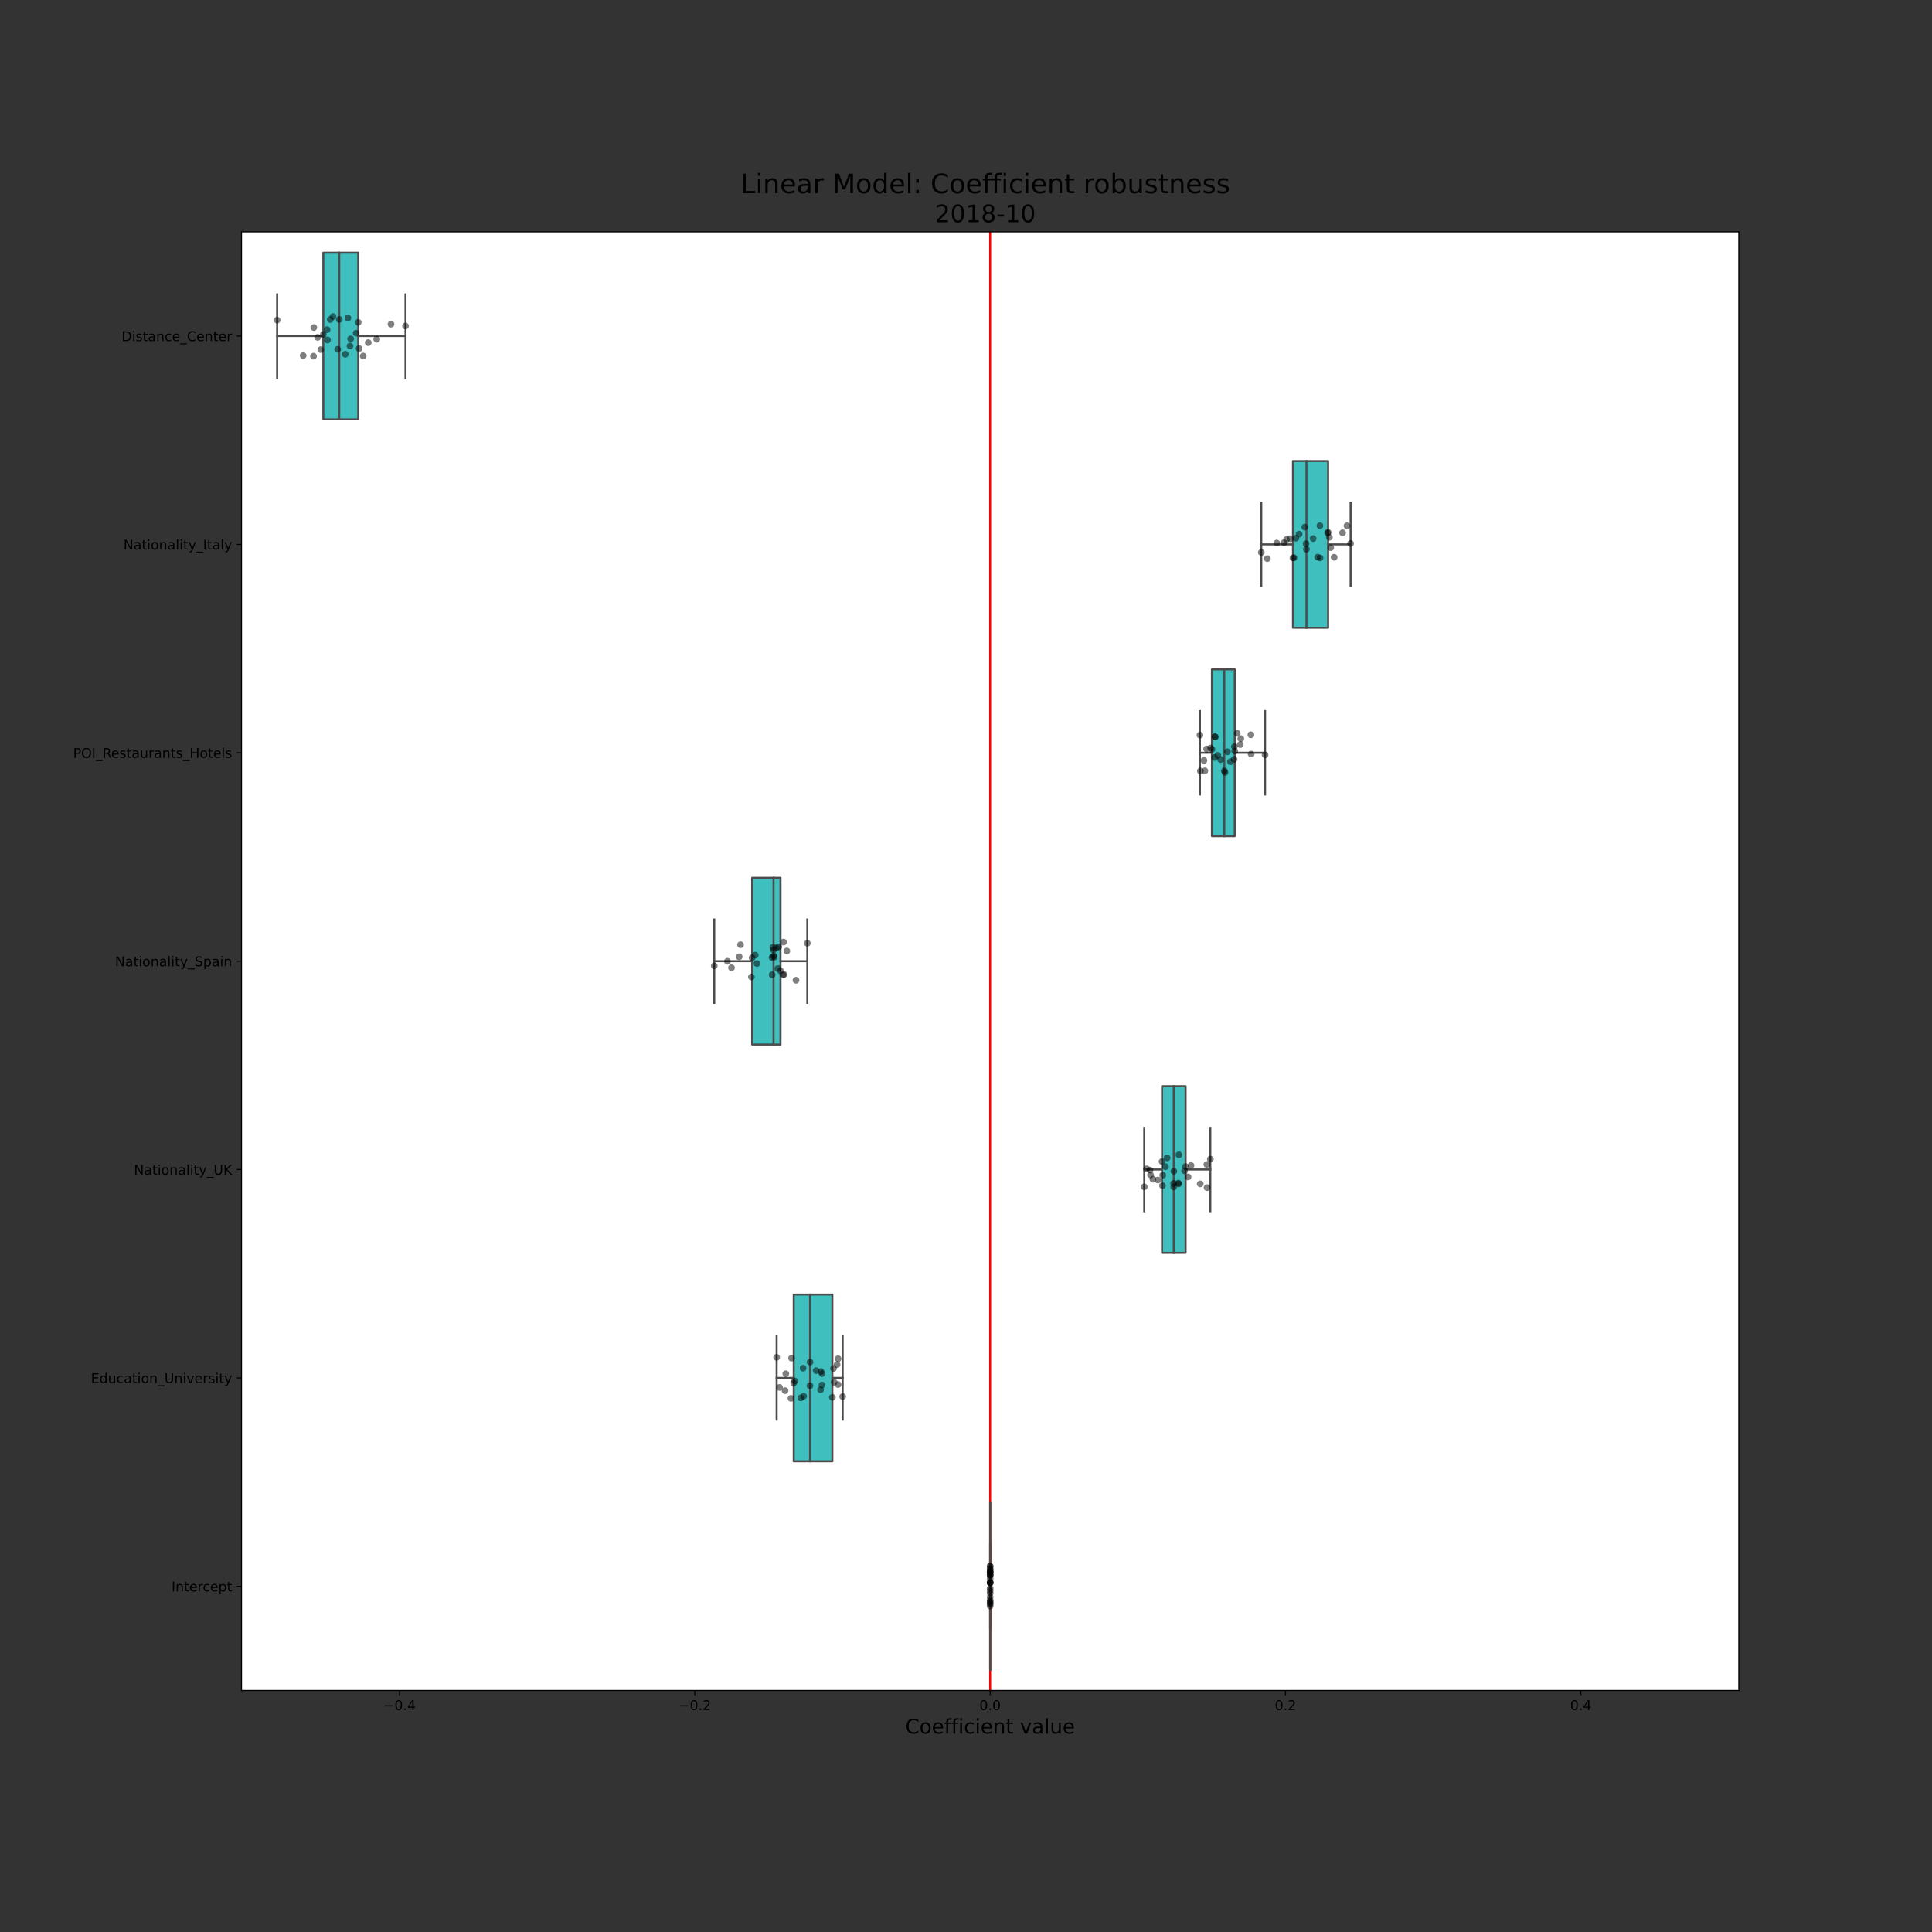 <?xml version="1.0" encoding="utf-8" standalone="no"?>
<!DOCTYPE svg PUBLIC "-//W3C//DTD SVG 1.1//EN"
  "http://www.w3.org/Graphics/SVG/1.1/DTD/svg11.dtd">
<!-- Created with matplotlib (https://matplotlib.org/) -->
<svg height="1440pt" version="1.1" viewBox="0 0 1440 1440" width="1440pt" xmlns="http://www.w3.org/2000/svg" xmlns:xlink="http://www.w3.org/1999/xlink">
 <rect x="0" y="0" width="1440" height="1440" fill="#333333" stroke="none"/>
 <defs>
  <style type="text/css">*{stroke-linecap:butt;stroke-linejoin:round;}</style>
 </defs>
 <g id="figure_1">
  <g id="patch_1">
   <path d="M 0 1440 
L 1440 1440 
L 1440 0 
L 0 0 
z
" style="fill:none;"/>
  </g>
  <g id="axes_1">
   <g id="patch_2">
    <path d="M 180 1260 
L 1296 1260 
L 1296 172.8 
L 180 172.8 
z
" style="fill:#ffffff;"/>
   </g>
   <g id="patch_3">
    <path clip-path="url(#p6bd6734e4a)" d="M 240.989 188.331 
L 240.989 312.583 
L 267.002 312.583 
L 267.002 188.331 
L 240.989 188.331 
z
" style="fill:#40bfbf;stroke:#4c4c4c;stroke-linejoin:miter;stroke-width:1.5;"/>
   </g>
   <g id="patch_4">
    <path clip-path="url(#p6bd6734e4a)" d="M 963.692 343.646 
L 963.692 467.897 
L 989.888 467.897 
L 989.888 343.646 
L 963.692 343.646 
z
" style="fill:#40bfbf;stroke:#4c4c4c;stroke-linejoin:miter;stroke-width:1.5;"/>
   </g>
   <g id="patch_5">
    <path clip-path="url(#p6bd6734e4a)" d="M 903.294 498.96 
L 903.294 623.211 
L 920.29 623.211 
L 920.29 498.96 
L 903.294 498.96 
z
" style="fill:#40bfbf;stroke:#4c4c4c;stroke-linejoin:miter;stroke-width:1.5;"/>
   </g>
   <g id="patch_6">
    <path clip-path="url(#p6bd6734e4a)" d="M 560.592 654.274 
L 560.592 778.526 
L 581.732 778.526 
L 581.732 654.274 
L 560.592 654.274 
z
" style="fill:#40bfbf;stroke:#4c4c4c;stroke-linejoin:miter;stroke-width:1.5;"/>
   </g>
   <g id="patch_7">
    <path clip-path="url(#p6bd6734e4a)" d="M 866.103 809.589 
L 866.103 933.84 
L 883.678 933.84 
L 883.678 809.589 
L 866.103 809.589 
z
" style="fill:#40bfbf;stroke:#4c4c4c;stroke-linejoin:miter;stroke-width:1.5;"/>
   </g>
   <g id="patch_8">
    <path clip-path="url(#p6bd6734e4a)" d="M 591.602 964.903 
L 591.602 1089.154 
L 620.384 1089.154 
L 620.384 964.903 
L 591.602 964.903 
z
" style="fill:#40bfbf;stroke:#4c4c4c;stroke-linejoin:miter;stroke-width:1.5;"/>
   </g>
   <g id="patch_9">
    <path clip-path="url(#p6bd6734e4a)" d="M 738 1120.217 
L 738 1244.469 
L 738 1244.469 
L 738 1120.217 
L 738 1120.217 
z
" style="fill:#40bfbf;stroke:#4c4c4c;stroke-linejoin:miter;stroke-width:1.5;"/>
   </g>
   <g id="matplotlib.axis_1">
    <g id="xtick_1">
     <g id="line2d_1">
      <defs>
       <path d="M 0 0 
L 0 3.5 
" id="m83aec7af38" style="stroke:#000000;stroke-width:0.8;"/>
      </defs>
      <g>
       <use style="stroke:#000000;stroke-width:0.8;" x="297.75" xlink:href="#m83aec7af38" y="1260"/>
      </g>
     </g>
     <g id="text_1">
      <!-- −0.4 -->
      <g transform="translate(285.609 1274.598)scale(0.1 -0.1)">
       <defs>
        <path d="M 10.594 35.5 
L 73.188 35.5 
L 73.188 27.203 
L 10.594 27.203 
z
" id="DejaVuSans-8722"/>
        <path d="M 31.781 66.406 
Q 24.172 66.406 20.328 58.906 
Q 16.5 51.422 16.5 36.375 
Q 16.5 21.391 20.328 13.891 
Q 24.172 6.391 31.781 6.391 
Q 39.453 6.391 43.281 13.891 
Q 47.125 21.391 47.125 36.375 
Q 47.125 51.422 43.281 58.906 
Q 39.453 66.406 31.781 66.406 
z
M 31.781 74.219 
Q 44.047 74.219 50.516 64.516 
Q 56.984 54.828 56.984 36.375 
Q 56.984 17.969 50.516 8.266 
Q 44.047 -1.422 31.781 -1.422 
Q 19.531 -1.422 13.062 8.266 
Q 6.594 17.969 6.594 36.375 
Q 6.594 54.828 13.062 64.516 
Q 19.531 74.219 31.781 74.219 
z
" id="DejaVuSans-48"/>
        <path d="M 10.688 12.406 
L 21 12.406 
L 21 0 
L 10.688 0 
z
" id="DejaVuSans-46"/>
        <path d="M 37.797 64.312 
L 12.891 25.391 
L 37.797 25.391 
z
M 35.203 72.906 
L 47.609 72.906 
L 47.609 25.391 
L 58.016 25.391 
L 58.016 17.188 
L 47.609 17.188 
L 47.609 0 
L 37.797 0 
L 37.797 17.188 
L 4.891 17.188 
L 4.891 26.703 
z
" id="DejaVuSans-52"/>
       </defs>
       <use xlink:href="#DejaVuSans-8722"/>
       <use x="83.789" xlink:href="#DejaVuSans-48"/>
       <use x="147.412" xlink:href="#DejaVuSans-46"/>
       <use x="179.199" xlink:href="#DejaVuSans-52"/>
      </g>
     </g>
    </g>
    <g id="xtick_2">
     <g id="line2d_2">
      <g>
       <use style="stroke:#000000;stroke-width:0.8;" x="517.875" xlink:href="#m83aec7af38" y="1260"/>
      </g>
     </g>
     <g id="text_2">
      <!-- −0.2 -->
      <g transform="translate(505.734 1274.598)scale(0.1 -0.1)">
       <defs>
        <path d="M 19.188 8.297 
L 53.609 8.297 
L 53.609 0 
L 7.328 0 
L 7.328 8.297 
Q 12.938 14.109 22.625 23.891 
Q 32.328 33.688 34.812 36.531 
Q 39.547 41.844 41.422 45.531 
Q 43.312 49.219 43.312 52.781 
Q 43.312 58.594 39.234 62.25 
Q 35.156 65.922 28.609 65.922 
Q 23.969 65.922 18.812 64.312 
Q 13.672 62.703 7.812 59.422 
L 7.812 69.391 
Q 13.766 71.781 18.938 73 
Q 24.125 74.219 28.422 74.219 
Q 39.75 74.219 46.484 68.547 
Q 53.219 62.891 53.219 53.422 
Q 53.219 48.922 51.531 44.891 
Q 49.859 40.875 45.406 35.406 
Q 44.188 33.984 37.641 27.219 
Q 31.109 20.453 19.188 8.297 
z
" id="DejaVuSans-50"/>
       </defs>
       <use xlink:href="#DejaVuSans-8722"/>
       <use x="83.789" xlink:href="#DejaVuSans-48"/>
       <use x="147.412" xlink:href="#DejaVuSans-46"/>
       <use x="179.199" xlink:href="#DejaVuSans-50"/>
      </g>
     </g>
    </g>
    <g id="xtick_3">
     <g id="line2d_3">
      <g>
       <use style="stroke:#000000;stroke-width:0.8;" x="738" xlink:href="#m83aec7af38" y="1260"/>
      </g>
     </g>
     <g id="text_3">
      <!-- 0.0 -->
      <g transform="translate(730.048 1274.598)scale(0.1 -0.1)">
       <use xlink:href="#DejaVuSans-48"/>
       <use x="63.623" xlink:href="#DejaVuSans-46"/>
       <use x="95.41" xlink:href="#DejaVuSans-48"/>
      </g>
     </g>
    </g>
    <g id="xtick_4">
     <g id="line2d_4">
      <g>
       <use style="stroke:#000000;stroke-width:0.8;" x="958.125" xlink:href="#m83aec7af38" y="1260"/>
      </g>
     </g>
     <g id="text_4">
      <!-- 0.2 -->
      <g transform="translate(950.173 1274.598)scale(0.1 -0.1)">
       <use xlink:href="#DejaVuSans-48"/>
       <use x="63.623" xlink:href="#DejaVuSans-46"/>
       <use x="95.41" xlink:href="#DejaVuSans-50"/>
      </g>
     </g>
    </g>
    <g id="xtick_5">
     <g id="line2d_5">
      <g>
       <use style="stroke:#000000;stroke-width:0.8;" x="1178.25" xlink:href="#m83aec7af38" y="1260"/>
      </g>
     </g>
     <g id="text_5">
      <!-- 0.4 -->
      <g transform="translate(1170.298 1274.598)scale(0.1 -0.1)">
       <use xlink:href="#DejaVuSans-48"/>
       <use x="63.623" xlink:href="#DejaVuSans-46"/>
       <use x="95.41" xlink:href="#DejaVuSans-52"/>
      </g>
     </g>
    </g>
    <g id="text_6">
     <!-- Coefficient value -->
     <g transform="translate(674.809 1292.076)scale(0.15 -0.15)">
      <defs>
       <path d="M 64.406 67.281 
L 64.406 56.891 
Q 59.422 61.531 53.781 63.812 
Q 48.141 66.109 41.797 66.109 
Q 29.297 66.109 22.656 58.469 
Q 16.016 50.828 16.016 36.375 
Q 16.016 21.969 22.656 14.328 
Q 29.297 6.688 41.797 6.688 
Q 48.141 6.688 53.781 8.984 
Q 59.422 11.281 64.406 15.922 
L 64.406 5.609 
Q 59.234 2.094 53.438 0.328 
Q 47.656 -1.422 41.219 -1.422 
Q 24.656 -1.422 15.125 8.703 
Q 5.609 18.844 5.609 36.375 
Q 5.609 53.953 15.125 64.078 
Q 24.656 74.219 41.219 74.219 
Q 47.75 74.219 53.531 72.484 
Q 59.328 70.75 64.406 67.281 
z
" id="DejaVuSans-67"/>
       <path d="M 30.609 48.391 
Q 23.391 48.391 19.188 42.75 
Q 14.984 37.109 14.984 27.297 
Q 14.984 17.484 19.156 11.844 
Q 23.344 6.203 30.609 6.203 
Q 37.797 6.203 41.984 11.859 
Q 46.188 17.531 46.188 27.297 
Q 46.188 37.016 41.984 42.703 
Q 37.797 48.391 30.609 48.391 
z
M 30.609 56 
Q 42.328 56 49.016 48.375 
Q 55.719 40.766 55.719 27.297 
Q 55.719 13.875 49.016 6.219 
Q 42.328 -1.422 30.609 -1.422 
Q 18.844 -1.422 12.172 6.219 
Q 5.516 13.875 5.516 27.297 
Q 5.516 40.766 12.172 48.375 
Q 18.844 56 30.609 56 
z
" id="DejaVuSans-111"/>
       <path d="M 56.203 29.594 
L 56.203 25.203 
L 14.891 25.203 
Q 15.484 15.922 20.484 11.062 
Q 25.484 6.203 34.422 6.203 
Q 39.594 6.203 44.453 7.469 
Q 49.312 8.734 54.109 11.281 
L 54.109 2.781 
Q 49.266 0.734 44.188 -0.344 
Q 39.109 -1.422 33.891 -1.422 
Q 20.797 -1.422 13.156 6.188 
Q 5.516 13.812 5.516 26.812 
Q 5.516 40.234 12.766 48.109 
Q 20.016 56 32.328 56 
Q 43.359 56 49.781 48.891 
Q 56.203 41.797 56.203 29.594 
z
M 47.219 32.234 
Q 47.125 39.594 43.094 43.984 
Q 39.062 48.391 32.422 48.391 
Q 24.906 48.391 20.391 44.141 
Q 15.875 39.891 15.188 32.172 
z
" id="DejaVuSans-101"/>
       <path d="M 37.109 75.984 
L 37.109 68.5 
L 28.516 68.5 
Q 23.688 68.5 21.797 66.547 
Q 19.922 64.594 19.922 59.516 
L 19.922 54.688 
L 34.719 54.688 
L 34.719 47.703 
L 19.922 47.703 
L 19.922 0 
L 10.891 0 
L 10.891 47.703 
L 2.297 47.703 
L 2.297 54.688 
L 10.891 54.688 
L 10.891 58.5 
Q 10.891 67.625 15.141 71.797 
Q 19.391 75.984 28.609 75.984 
z
" id="DejaVuSans-102"/>
       <path d="M 9.422 54.688 
L 18.406 54.688 
L 18.406 0 
L 9.422 0 
z
M 9.422 75.984 
L 18.406 75.984 
L 18.406 64.594 
L 9.422 64.594 
z
" id="DejaVuSans-105"/>
       <path d="M 48.781 52.594 
L 48.781 44.188 
Q 44.969 46.297 41.141 47.344 
Q 37.312 48.391 33.406 48.391 
Q 24.656 48.391 19.812 42.844 
Q 14.984 37.312 14.984 27.297 
Q 14.984 17.281 19.812 11.734 
Q 24.656 6.203 33.406 6.203 
Q 37.312 6.203 41.141 7.25 
Q 44.969 8.297 48.781 10.406 
L 48.781 2.094 
Q 45.016 0.344 40.984 -0.531 
Q 36.969 -1.422 32.422 -1.422 
Q 20.062 -1.422 12.781 6.344 
Q 5.516 14.109 5.516 27.297 
Q 5.516 40.672 12.859 48.328 
Q 20.219 56 33.016 56 
Q 37.156 56 41.109 55.141 
Q 45.062 54.297 48.781 52.594 
z
" id="DejaVuSans-99"/>
       <path d="M 54.891 33.016 
L 54.891 0 
L 45.906 0 
L 45.906 32.719 
Q 45.906 40.484 42.875 44.328 
Q 39.844 48.188 33.797 48.188 
Q 26.516 48.188 22.312 43.547 
Q 18.109 38.922 18.109 30.906 
L 18.109 0 
L 9.078 0 
L 9.078 54.688 
L 18.109 54.688 
L 18.109 46.188 
Q 21.344 51.125 25.703 53.562 
Q 30.078 56 35.797 56 
Q 45.219 56 50.047 50.172 
Q 54.891 44.344 54.891 33.016 
z
" id="DejaVuSans-110"/>
       <path d="M 18.312 70.219 
L 18.312 54.688 
L 36.812 54.688 
L 36.812 47.703 
L 18.312 47.703 
L 18.312 18.016 
Q 18.312 11.328 20.141 9.422 
Q 21.969 7.516 27.594 7.516 
L 36.812 7.516 
L 36.812 0 
L 27.594 0 
Q 17.188 0 13.234 3.875 
Q 9.281 7.766 9.281 18.016 
L 9.281 47.703 
L 2.688 47.703 
L 2.688 54.688 
L 9.281 54.688 
L 9.281 70.219 
z
" id="DejaVuSans-116"/>
       <path id="DejaVuSans-32"/>
       <path d="M 2.984 54.688 
L 12.5 54.688 
L 29.594 8.797 
L 46.688 54.688 
L 56.203 54.688 
L 35.688 0 
L 23.484 0 
z
" id="DejaVuSans-118"/>
       <path d="M 34.281 27.484 
Q 23.391 27.484 19.188 25 
Q 14.984 22.516 14.984 16.5 
Q 14.984 11.719 18.141 8.906 
Q 21.297 6.109 26.703 6.109 
Q 34.188 6.109 38.703 11.406 
Q 43.219 16.703 43.219 25.484 
L 43.219 27.484 
z
M 52.203 31.203 
L 52.203 0 
L 43.219 0 
L 43.219 8.297 
Q 40.141 3.328 35.547 0.953 
Q 30.953 -1.422 24.312 -1.422 
Q 15.922 -1.422 10.953 3.297 
Q 6 8.016 6 15.922 
Q 6 25.141 12.172 29.828 
Q 18.359 34.516 30.609 34.516 
L 43.219 34.516 
L 43.219 35.406 
Q 43.219 41.609 39.141 45 
Q 35.062 48.391 27.688 48.391 
Q 23 48.391 18.547 47.266 
Q 14.109 46.141 10.016 43.891 
L 10.016 52.203 
Q 14.938 54.109 19.578 55.047 
Q 24.219 56 28.609 56 
Q 40.484 56 46.344 49.844 
Q 52.203 43.703 52.203 31.203 
z
" id="DejaVuSans-97"/>
       <path d="M 9.422 75.984 
L 18.406 75.984 
L 18.406 0 
L 9.422 0 
z
" id="DejaVuSans-108"/>
       <path d="M 8.5 21.578 
L 8.5 54.688 
L 17.484 54.688 
L 17.484 21.922 
Q 17.484 14.156 20.5 10.266 
Q 23.531 6.391 29.594 6.391 
Q 36.859 6.391 41.078 11.031 
Q 45.312 15.672 45.312 23.688 
L 45.312 54.688 
L 54.297 54.688 
L 54.297 0 
L 45.312 0 
L 45.312 8.406 
Q 42.047 3.422 37.719 1 
Q 33.406 -1.422 27.688 -1.422 
Q 18.266 -1.422 13.375 4.438 
Q 8.5 10.297 8.5 21.578 
z
M 31.109 56 
z
" id="DejaVuSans-117"/>
      </defs>
      <use xlink:href="#DejaVuSans-67"/>
      <use x="69.824" xlink:href="#DejaVuSans-111"/>
      <use x="131.006" xlink:href="#DejaVuSans-101"/>
      <use x="192.529" xlink:href="#DejaVuSans-102"/>
      <use x="227.734" xlink:href="#DejaVuSans-102"/>
      <use x="262.939" xlink:href="#DejaVuSans-105"/>
      <use x="290.723" xlink:href="#DejaVuSans-99"/>
      <use x="345.703" xlink:href="#DejaVuSans-105"/>
      <use x="373.486" xlink:href="#DejaVuSans-101"/>
      <use x="435.01" xlink:href="#DejaVuSans-110"/>
      <use x="498.389" xlink:href="#DejaVuSans-116"/>
      <use x="537.598" xlink:href="#DejaVuSans-32"/>
      <use x="569.385" xlink:href="#DejaVuSans-118"/>
      <use x="628.564" xlink:href="#DejaVuSans-97"/>
      <use x="689.844" xlink:href="#DejaVuSans-108"/>
      <use x="717.627" xlink:href="#DejaVuSans-117"/>
      <use x="781.006" xlink:href="#DejaVuSans-101"/>
     </g>
    </g>
   </g>
   <g id="matplotlib.axis_2">
    <g id="ytick_1">
     <g id="line2d_6">
      <defs>
       <path d="M 0 0 
L -3.5 0 
" id="m3328c0b2ed" style="stroke:#000000;stroke-width:0.8;"/>
      </defs>
      <g>
       <use style="stroke:#000000;stroke-width:0.8;" x="180" xlink:href="#m3328c0b2ed" y="250.457"/>
      </g>
     </g>
     <g id="text_7">
      <!-- Distance_Center -->
      <g transform="translate(90.617 254.256)scale(0.1 -0.1)">
       <defs>
        <path d="M 19.672 64.797 
L 19.672 8.109 
L 31.594 8.109 
Q 46.688 8.109 53.688 14.938 
Q 60.688 21.781 60.688 36.531 
Q 60.688 51.172 53.688 57.984 
Q 46.688 64.797 31.594 64.797 
z
M 9.812 72.906 
L 30.078 72.906 
Q 51.266 72.906 61.172 64.094 
Q 71.094 55.281 71.094 36.531 
Q 71.094 17.672 61.125 8.828 
Q 51.172 0 30.078 0 
L 9.812 0 
z
" id="DejaVuSans-68"/>
        <path d="M 44.281 53.078 
L 44.281 44.578 
Q 40.484 46.531 36.375 47.5 
Q 32.281 48.484 27.875 48.484 
Q 21.188 48.484 17.844 46.438 
Q 14.5 44.391 14.5 40.281 
Q 14.5 37.156 16.891 35.375 
Q 19.281 33.594 26.516 31.984 
L 29.594 31.297 
Q 39.156 29.25 43.188 25.516 
Q 47.219 21.781 47.219 15.094 
Q 47.219 7.469 41.188 3.016 
Q 35.156 -1.422 24.609 -1.422 
Q 20.219 -1.422 15.453 -0.562 
Q 10.688 0.297 5.422 2 
L 5.422 11.281 
Q 10.406 8.688 15.234 7.391 
Q 20.062 6.109 24.812 6.109 
Q 31.156 6.109 34.562 8.281 
Q 37.984 10.453 37.984 14.406 
Q 37.984 18.062 35.516 20.016 
Q 33.062 21.969 24.703 23.781 
L 21.578 24.516 
Q 13.234 26.266 9.516 29.906 
Q 5.812 33.547 5.812 39.891 
Q 5.812 47.609 11.281 51.797 
Q 16.75 56 26.812 56 
Q 31.781 56 36.172 55.266 
Q 40.578 54.547 44.281 53.078 
z
" id="DejaVuSans-115"/>
        <path d="M 50.984 -16.609 
L 50.984 -23.578 
L -0.984 -23.578 
L -0.984 -16.609 
z
" id="DejaVuSans-95"/>
        <path d="M 41.109 46.297 
Q 39.594 47.172 37.812 47.578 
Q 36.031 48 33.891 48 
Q 26.266 48 22.188 43.047 
Q 18.109 38.094 18.109 28.812 
L 18.109 0 
L 9.078 0 
L 9.078 54.688 
L 18.109 54.688 
L 18.109 46.188 
Q 20.953 51.172 25.484 53.578 
Q 30.031 56 36.531 56 
Q 37.453 56 38.578 55.875 
Q 39.703 55.766 41.062 55.516 
z
" id="DejaVuSans-114"/>
       </defs>
       <use xlink:href="#DejaVuSans-68"/>
       <use x="77.002" xlink:href="#DejaVuSans-105"/>
       <use x="104.785" xlink:href="#DejaVuSans-115"/>
       <use x="156.885" xlink:href="#DejaVuSans-116"/>
       <use x="196.094" xlink:href="#DejaVuSans-97"/>
       <use x="257.373" xlink:href="#DejaVuSans-110"/>
       <use x="320.752" xlink:href="#DejaVuSans-99"/>
       <use x="375.732" xlink:href="#DejaVuSans-101"/>
       <use x="437.256" xlink:href="#DejaVuSans-95"/>
       <use x="487.256" xlink:href="#DejaVuSans-67"/>
       <use x="557.08" xlink:href="#DejaVuSans-101"/>
       <use x="618.604" xlink:href="#DejaVuSans-110"/>
       <use x="681.982" xlink:href="#DejaVuSans-116"/>
       <use x="721.191" xlink:href="#DejaVuSans-101"/>
       <use x="782.715" xlink:href="#DejaVuSans-114"/>
      </g>
     </g>
    </g>
    <g id="ytick_2">
     <g id="line2d_7">
      <g>
       <use style="stroke:#000000;stroke-width:0.8;" x="180" xlink:href="#m3328c0b2ed" y="405.771"/>
      </g>
     </g>
     <g id="text_8">
      <!-- Nationality_Italy -->
      <g transform="translate(92.017 409.571)scale(0.1 -0.1)">
       <defs>
        <path d="M 9.812 72.906 
L 23.094 72.906 
L 55.422 11.922 
L 55.422 72.906 
L 64.984 72.906 
L 64.984 0 
L 51.703 0 
L 19.391 60.984 
L 19.391 0 
L 9.812 0 
z
" id="DejaVuSans-78"/>
        <path d="M 32.172 -5.078 
Q 28.375 -14.844 24.75 -17.812 
Q 21.141 -20.797 15.094 -20.797 
L 7.906 -20.797 
L 7.906 -13.281 
L 13.188 -13.281 
Q 16.891 -13.281 18.938 -11.516 
Q 21 -9.766 23.484 -3.219 
L 25.094 0.875 
L 2.984 54.688 
L 12.5 54.688 
L 29.594 11.922 
L 46.688 54.688 
L 56.203 54.688 
z
" id="DejaVuSans-121"/>
        <path d="M 9.812 72.906 
L 19.672 72.906 
L 19.672 0 
L 9.812 0 
z
" id="DejaVuSans-73"/>
       </defs>
       <use xlink:href="#DejaVuSans-78"/>
       <use x="74.805" xlink:href="#DejaVuSans-97"/>
       <use x="136.084" xlink:href="#DejaVuSans-116"/>
       <use x="175.293" xlink:href="#DejaVuSans-105"/>
       <use x="203.076" xlink:href="#DejaVuSans-111"/>
       <use x="264.258" xlink:href="#DejaVuSans-110"/>
       <use x="327.637" xlink:href="#DejaVuSans-97"/>
       <use x="388.916" xlink:href="#DejaVuSans-108"/>
       <use x="416.699" xlink:href="#DejaVuSans-105"/>
       <use x="444.482" xlink:href="#DejaVuSans-116"/>
       <use x="483.691" xlink:href="#DejaVuSans-121"/>
       <use x="542.871" xlink:href="#DejaVuSans-95"/>
       <use x="592.871" xlink:href="#DejaVuSans-73"/>
       <use x="622.363" xlink:href="#DejaVuSans-116"/>
       <use x="661.572" xlink:href="#DejaVuSans-97"/>
       <use x="722.852" xlink:href="#DejaVuSans-108"/>
       <use x="750.635" xlink:href="#DejaVuSans-121"/>
      </g>
     </g>
    </g>
    <g id="ytick_3">
     <g id="line2d_8">
      <g>
       <use style="stroke:#000000;stroke-width:0.8;" x="180" xlink:href="#m3328c0b2ed" y="561.086"/>
      </g>
     </g>
     <g id="text_9">
      <!-- POI_Restaurants_Hotels -->
      <g transform="translate(54.495 564.885)scale(0.1 -0.1)">
       <defs>
        <path d="M 19.672 64.797 
L 19.672 37.406 
L 32.078 37.406 
Q 38.969 37.406 42.719 40.969 
Q 46.484 44.531 46.484 51.125 
Q 46.484 57.672 42.719 61.234 
Q 38.969 64.797 32.078 64.797 
z
M 9.812 72.906 
L 32.078 72.906 
Q 44.344 72.906 50.609 67.359 
Q 56.891 61.812 56.891 51.125 
Q 56.891 40.328 50.609 34.812 
Q 44.344 29.297 32.078 29.297 
L 19.672 29.297 
L 19.672 0 
L 9.812 0 
z
" id="DejaVuSans-80"/>
        <path d="M 39.406 66.219 
Q 28.656 66.219 22.328 58.203 
Q 16.016 50.203 16.016 36.375 
Q 16.016 22.609 22.328 14.594 
Q 28.656 6.594 39.406 6.594 
Q 50.141 6.594 56.422 14.594 
Q 62.703 22.609 62.703 36.375 
Q 62.703 50.203 56.422 58.203 
Q 50.141 66.219 39.406 66.219 
z
M 39.406 74.219 
Q 54.734 74.219 63.906 63.938 
Q 73.094 53.656 73.094 36.375 
Q 73.094 19.141 63.906 8.859 
Q 54.734 -1.422 39.406 -1.422 
Q 24.031 -1.422 14.812 8.828 
Q 5.609 19.094 5.609 36.375 
Q 5.609 53.656 14.812 63.938 
Q 24.031 74.219 39.406 74.219 
z
" id="DejaVuSans-79"/>
        <path d="M 44.391 34.188 
Q 47.562 33.109 50.562 29.594 
Q 53.562 26.078 56.594 19.922 
L 66.609 0 
L 56 0 
L 46.688 18.703 
Q 43.062 26.031 39.672 28.422 
Q 36.281 30.812 30.422 30.812 
L 19.672 30.812 
L 19.672 0 
L 9.812 0 
L 9.812 72.906 
L 32.078 72.906 
Q 44.578 72.906 50.734 67.672 
Q 56.891 62.453 56.891 51.906 
Q 56.891 45.016 53.688 40.469 
Q 50.484 35.938 44.391 34.188 
z
M 19.672 64.797 
L 19.672 38.922 
L 32.078 38.922 
Q 39.203 38.922 42.844 42.219 
Q 46.484 45.516 46.484 51.906 
Q 46.484 58.297 42.844 61.547 
Q 39.203 64.797 32.078 64.797 
z
" id="DejaVuSans-82"/>
        <path d="M 9.812 72.906 
L 19.672 72.906 
L 19.672 43.016 
L 55.516 43.016 
L 55.516 72.906 
L 65.375 72.906 
L 65.375 0 
L 55.516 0 
L 55.516 34.719 
L 19.672 34.719 
L 19.672 0 
L 9.812 0 
z
" id="DejaVuSans-72"/>
       </defs>
       <use xlink:href="#DejaVuSans-80"/>
       <use x="60.303" xlink:href="#DejaVuSans-79"/>
       <use x="139.014" xlink:href="#DejaVuSans-73"/>
       <use x="168.506" xlink:href="#DejaVuSans-95"/>
       <use x="218.506" xlink:href="#DejaVuSans-82"/>
       <use x="283.488" xlink:href="#DejaVuSans-101"/>
       <use x="345.012" xlink:href="#DejaVuSans-115"/>
       <use x="397.111" xlink:href="#DejaVuSans-116"/>
       <use x="436.32" xlink:href="#DejaVuSans-97"/>
       <use x="497.6" xlink:href="#DejaVuSans-117"/>
       <use x="560.979" xlink:href="#DejaVuSans-114"/>
       <use x="602.092" xlink:href="#DejaVuSans-97"/>
       <use x="663.371" xlink:href="#DejaVuSans-110"/>
       <use x="726.75" xlink:href="#DejaVuSans-116"/>
       <use x="765.959" xlink:href="#DejaVuSans-115"/>
       <use x="818.059" xlink:href="#DejaVuSans-95"/>
       <use x="868.059" xlink:href="#DejaVuSans-72"/>
       <use x="943.254" xlink:href="#DejaVuSans-111"/>
       <use x="1004.436" xlink:href="#DejaVuSans-116"/>
       <use x="1043.645" xlink:href="#DejaVuSans-101"/>
       <use x="1105.168" xlink:href="#DejaVuSans-108"/>
       <use x="1132.951" xlink:href="#DejaVuSans-115"/>
      </g>
     </g>
    </g>
    <g id="ytick_4">
     <g id="line2d_9">
      <g>
       <use style="stroke:#000000;stroke-width:0.8;" x="180" xlink:href="#m3328c0b2ed" y="716.4"/>
      </g>
     </g>
     <g id="text_10">
      <!-- Nationality_Spain -->
      <g transform="translate(85.772 720.199)scale(0.1 -0.1)">
       <defs>
        <path d="M 53.516 70.516 
L 53.516 60.891 
Q 47.906 63.578 42.922 64.891 
Q 37.938 66.219 33.297 66.219 
Q 25.25 66.219 20.875 63.094 
Q 16.5 59.969 16.5 54.203 
Q 16.5 49.359 19.406 46.891 
Q 22.312 44.438 30.422 42.922 
L 36.375 41.703 
Q 47.406 39.594 52.656 34.297 
Q 57.906 29 57.906 20.125 
Q 57.906 9.516 50.797 4.047 
Q 43.703 -1.422 29.984 -1.422 
Q 24.812 -1.422 18.969 -0.25 
Q 13.141 0.922 6.891 3.219 
L 6.891 13.375 
Q 12.891 10.016 18.656 8.297 
Q 24.422 6.594 29.984 6.594 
Q 38.422 6.594 43.016 9.906 
Q 47.609 13.234 47.609 19.391 
Q 47.609 24.75 44.312 27.781 
Q 41.016 30.812 33.5 32.328 
L 27.484 33.5 
Q 16.453 35.688 11.516 40.375 
Q 6.594 45.062 6.594 53.422 
Q 6.594 63.094 13.406 68.656 
Q 20.219 74.219 32.172 74.219 
Q 37.312 74.219 42.625 73.281 
Q 47.953 72.359 53.516 70.516 
z
" id="DejaVuSans-83"/>
        <path d="M 18.109 8.203 
L 18.109 -20.797 
L 9.078 -20.797 
L 9.078 54.688 
L 18.109 54.688 
L 18.109 46.391 
Q 20.953 51.266 25.266 53.625 
Q 29.594 56 35.594 56 
Q 45.562 56 51.781 48.094 
Q 58.016 40.188 58.016 27.297 
Q 58.016 14.406 51.781 6.484 
Q 45.562 -1.422 35.594 -1.422 
Q 29.594 -1.422 25.266 0.953 
Q 20.953 3.328 18.109 8.203 
z
M 48.688 27.297 
Q 48.688 37.203 44.609 42.844 
Q 40.531 48.484 33.406 48.484 
Q 26.266 48.484 22.188 42.844 
Q 18.109 37.203 18.109 27.297 
Q 18.109 17.391 22.188 11.75 
Q 26.266 6.109 33.406 6.109 
Q 40.531 6.109 44.609 11.75 
Q 48.688 17.391 48.688 27.297 
z
" id="DejaVuSans-112"/>
       </defs>
       <use xlink:href="#DejaVuSans-78"/>
       <use x="74.805" xlink:href="#DejaVuSans-97"/>
       <use x="136.084" xlink:href="#DejaVuSans-116"/>
       <use x="175.293" xlink:href="#DejaVuSans-105"/>
       <use x="203.076" xlink:href="#DejaVuSans-111"/>
       <use x="264.258" xlink:href="#DejaVuSans-110"/>
       <use x="327.637" xlink:href="#DejaVuSans-97"/>
       <use x="388.916" xlink:href="#DejaVuSans-108"/>
       <use x="416.699" xlink:href="#DejaVuSans-105"/>
       <use x="444.482" xlink:href="#DejaVuSans-116"/>
       <use x="483.691" xlink:href="#DejaVuSans-121"/>
       <use x="542.871" xlink:href="#DejaVuSans-95"/>
       <use x="592.871" xlink:href="#DejaVuSans-83"/>
       <use x="656.348" xlink:href="#DejaVuSans-112"/>
       <use x="719.824" xlink:href="#DejaVuSans-97"/>
       <use x="781.104" xlink:href="#DejaVuSans-105"/>
       <use x="808.887" xlink:href="#DejaVuSans-110"/>
      </g>
     </g>
    </g>
    <g id="ytick_5">
     <g id="line2d_10">
      <g>
       <use style="stroke:#000000;stroke-width:0.8;" x="180" xlink:href="#m3328c0b2ed" y="871.714"/>
      </g>
     </g>
     <g id="text_11">
      <!-- Nationality_UK -->
      <g transform="translate(99.836 875.514)scale(0.1 -0.1)">
       <defs>
        <path d="M 8.688 72.906 
L 18.609 72.906 
L 18.609 28.609 
Q 18.609 16.891 22.844 11.734 
Q 27.094 6.594 36.625 6.594 
Q 46.094 6.594 50.344 11.734 
Q 54.594 16.891 54.594 28.609 
L 54.594 72.906 
L 64.5 72.906 
L 64.5 27.391 
Q 64.5 13.141 57.438 5.859 
Q 50.391 -1.422 36.625 -1.422 
Q 22.797 -1.422 15.734 5.859 
Q 8.688 13.141 8.688 27.391 
z
" id="DejaVuSans-85"/>
        <path d="M 9.812 72.906 
L 19.672 72.906 
L 19.672 42.094 
L 52.391 72.906 
L 65.094 72.906 
L 28.906 38.922 
L 67.672 0 
L 54.688 0 
L 19.672 35.109 
L 19.672 0 
L 9.812 0 
z
" id="DejaVuSans-75"/>
       </defs>
       <use xlink:href="#DejaVuSans-78"/>
       <use x="74.805" xlink:href="#DejaVuSans-97"/>
       <use x="136.084" xlink:href="#DejaVuSans-116"/>
       <use x="175.293" xlink:href="#DejaVuSans-105"/>
       <use x="203.076" xlink:href="#DejaVuSans-111"/>
       <use x="264.258" xlink:href="#DejaVuSans-110"/>
       <use x="327.637" xlink:href="#DejaVuSans-97"/>
       <use x="388.916" xlink:href="#DejaVuSans-108"/>
       <use x="416.699" xlink:href="#DejaVuSans-105"/>
       <use x="444.482" xlink:href="#DejaVuSans-116"/>
       <use x="483.691" xlink:href="#DejaVuSans-121"/>
       <use x="542.871" xlink:href="#DejaVuSans-95"/>
       <use x="592.871" xlink:href="#DejaVuSans-85"/>
       <use x="666.064" xlink:href="#DejaVuSans-75"/>
      </g>
     </g>
    </g>
    <g id="ytick_6">
     <g id="line2d_11">
      <g>
       <use style="stroke:#000000;stroke-width:0.8;" x="180" xlink:href="#m3328c0b2ed" y="1027.029"/>
      </g>
     </g>
     <g id="text_12">
      <!-- Education_University -->
      <g transform="translate(67.77 1030.828)scale(0.1 -0.1)">
       <defs>
        <path d="M 9.812 72.906 
L 55.906 72.906 
L 55.906 64.594 
L 19.672 64.594 
L 19.672 43.016 
L 54.391 43.016 
L 54.391 34.719 
L 19.672 34.719 
L 19.672 8.297 
L 56.781 8.297 
L 56.781 0 
L 9.812 0 
z
" id="DejaVuSans-69"/>
        <path d="M 45.406 46.391 
L 45.406 75.984 
L 54.391 75.984 
L 54.391 0 
L 45.406 0 
L 45.406 8.203 
Q 42.578 3.328 38.25 0.953 
Q 33.938 -1.422 27.875 -1.422 
Q 17.969 -1.422 11.734 6.484 
Q 5.516 14.406 5.516 27.297 
Q 5.516 40.188 11.734 48.094 
Q 17.969 56 27.875 56 
Q 33.938 56 38.25 53.625 
Q 42.578 51.266 45.406 46.391 
z
M 14.797 27.297 
Q 14.797 17.391 18.875 11.75 
Q 22.953 6.109 30.078 6.109 
Q 37.203 6.109 41.297 11.75 
Q 45.406 17.391 45.406 27.297 
Q 45.406 37.203 41.297 42.844 
Q 37.203 48.484 30.078 48.484 
Q 22.953 48.484 18.875 42.844 
Q 14.797 37.203 14.797 27.297 
z
" id="DejaVuSans-100"/>
       </defs>
       <use xlink:href="#DejaVuSans-69"/>
       <use x="63.184" xlink:href="#DejaVuSans-100"/>
       <use x="126.66" xlink:href="#DejaVuSans-117"/>
       <use x="190.039" xlink:href="#DejaVuSans-99"/>
       <use x="245.02" xlink:href="#DejaVuSans-97"/>
       <use x="306.299" xlink:href="#DejaVuSans-116"/>
       <use x="345.508" xlink:href="#DejaVuSans-105"/>
       <use x="373.291" xlink:href="#DejaVuSans-111"/>
       <use x="434.473" xlink:href="#DejaVuSans-110"/>
       <use x="497.852" xlink:href="#DejaVuSans-95"/>
       <use x="547.852" xlink:href="#DejaVuSans-85"/>
       <use x="621.045" xlink:href="#DejaVuSans-110"/>
       <use x="684.424" xlink:href="#DejaVuSans-105"/>
       <use x="712.207" xlink:href="#DejaVuSans-118"/>
       <use x="771.387" xlink:href="#DejaVuSans-101"/>
       <use x="832.91" xlink:href="#DejaVuSans-114"/>
       <use x="874.023" xlink:href="#DejaVuSans-115"/>
       <use x="926.123" xlink:href="#DejaVuSans-105"/>
       <use x="953.906" xlink:href="#DejaVuSans-116"/>
       <use x="993.115" xlink:href="#DejaVuSans-121"/>
      </g>
     </g>
    </g>
    <g id="ytick_7">
     <g id="line2d_12">
      <g>
       <use style="stroke:#000000;stroke-width:0.8;" x="180" xlink:href="#m3328c0b2ed" y="1182.343"/>
      </g>
     </g>
     <g id="text_13">
      <!-- Intercept -->
      <g transform="translate(127.833 1186.142)scale(0.1 -0.1)">
       <use xlink:href="#DejaVuSans-73"/>
       <use x="29.492" xlink:href="#DejaVuSans-110"/>
       <use x="92.871" xlink:href="#DejaVuSans-116"/>
       <use x="132.08" xlink:href="#DejaVuSans-101"/>
       <use x="193.604" xlink:href="#DejaVuSans-114"/>
       <use x="232.467" xlink:href="#DejaVuSans-99"/>
       <use x="287.447" xlink:href="#DejaVuSans-101"/>
       <use x="348.971" xlink:href="#DejaVuSans-112"/>
       <use x="412.447" xlink:href="#DejaVuSans-116"/>
      </g>
     </g>
    </g>
   </g>
   <g id="line2d_13">
    <path clip-path="url(#p6bd6734e4a)" d="M 240.989 250.457 
L 206.571 250.457 
" style="fill:none;stroke:#4c4c4c;stroke-linecap:square;stroke-width:1.5;"/>
   </g>
   <g id="line2d_14">
    <path clip-path="url(#p6bd6734e4a)" d="M 267.002 250.457 
L 302.241 250.457 
" style="fill:none;stroke:#4c4c4c;stroke-linecap:square;stroke-width:1.5;"/>
   </g>
   <g id="line2d_15">
    <path clip-path="url(#p6bd6734e4a)" d="M 206.571 219.394 
L 206.571 281.52 
" style="fill:none;stroke:#4c4c4c;stroke-linecap:square;stroke-width:1.5;"/>
   </g>
   <g id="line2d_16">
    <path clip-path="url(#p6bd6734e4a)" d="M 302.241 219.394 
L 302.241 281.52 
" style="fill:none;stroke:#4c4c4c;stroke-linecap:square;stroke-width:1.5;"/>
   </g>
   <g id="line2d_17"/>
   <g id="line2d_18">
    <path clip-path="url(#p6bd6734e4a)" d="M 963.692 405.771 
L 940.096 405.771 
" style="fill:none;stroke:#4c4c4c;stroke-linecap:square;stroke-width:1.5;"/>
   </g>
   <g id="line2d_19">
    <path clip-path="url(#p6bd6734e4a)" d="M 989.888 405.771 
L 1006.66 405.771 
" style="fill:none;stroke:#4c4c4c;stroke-linecap:square;stroke-width:1.5;"/>
   </g>
   <g id="line2d_20">
    <path clip-path="url(#p6bd6734e4a)" d="M 940.096 374.709 
L 940.096 436.834 
" style="fill:none;stroke:#4c4c4c;stroke-linecap:square;stroke-width:1.5;"/>
   </g>
   <g id="line2d_21">
    <path clip-path="url(#p6bd6734e4a)" d="M 1006.66 374.709 
L 1006.66 436.834 
" style="fill:none;stroke:#4c4c4c;stroke-linecap:square;stroke-width:1.5;"/>
   </g>
   <g id="line2d_22"/>
   <g id="line2d_23">
    <path clip-path="url(#p6bd6734e4a)" d="M 903.294 561.086 
L 894.346 561.086 
" style="fill:none;stroke:#4c4c4c;stroke-linecap:square;stroke-width:1.5;"/>
   </g>
   <g id="line2d_24">
    <path clip-path="url(#p6bd6734e4a)" d="M 920.29 561.086 
L 942.912 561.086 
" style="fill:none;stroke:#4c4c4c;stroke-linecap:square;stroke-width:1.5;"/>
   </g>
   <g id="line2d_25">
    <path clip-path="url(#p6bd6734e4a)" d="M 894.346 530.023 
L 894.346 592.149 
" style="fill:none;stroke:#4c4c4c;stroke-linecap:square;stroke-width:1.5;"/>
   </g>
   <g id="line2d_26">
    <path clip-path="url(#p6bd6734e4a)" d="M 942.912 530.023 
L 942.912 592.149 
" style="fill:none;stroke:#4c4c4c;stroke-linecap:square;stroke-width:1.5;"/>
   </g>
   <g id="line2d_27"/>
   <g id="line2d_28">
    <path clip-path="url(#p6bd6734e4a)" d="M 560.592 716.4 
L 532.359 716.4 
" style="fill:none;stroke:#4c4c4c;stroke-linecap:square;stroke-width:1.5;"/>
   </g>
   <g id="line2d_29">
    <path clip-path="url(#p6bd6734e4a)" d="M 581.732 716.4 
L 601.738 716.4 
" style="fill:none;stroke:#4c4c4c;stroke-linecap:square;stroke-width:1.5;"/>
   </g>
   <g id="line2d_30">
    <path clip-path="url(#p6bd6734e4a)" d="M 532.359 685.337 
L 532.359 747.463 
" style="fill:none;stroke:#4c4c4c;stroke-linecap:square;stroke-width:1.5;"/>
   </g>
   <g id="line2d_31">
    <path clip-path="url(#p6bd6734e4a)" d="M 601.738 685.337 
L 601.738 747.463 
" style="fill:none;stroke:#4c4c4c;stroke-linecap:square;stroke-width:1.5;"/>
   </g>
   <g id="line2d_32"/>
   <g id="line2d_33">
    <path clip-path="url(#p6bd6734e4a)" d="M 866.103 871.714 
L 852.862 871.714 
" style="fill:none;stroke:#4c4c4c;stroke-linecap:square;stroke-width:1.5;"/>
   </g>
   <g id="line2d_34">
    <path clip-path="url(#p6bd6734e4a)" d="M 883.678 871.714 
L 902.105 871.714 
" style="fill:none;stroke:#4c4c4c;stroke-linecap:square;stroke-width:1.5;"/>
   </g>
   <g id="line2d_35">
    <path clip-path="url(#p6bd6734e4a)" d="M 852.862 840.651 
L 852.862 902.777 
" style="fill:none;stroke:#4c4c4c;stroke-linecap:square;stroke-width:1.5;"/>
   </g>
   <g id="line2d_36">
    <path clip-path="url(#p6bd6734e4a)" d="M 902.105 840.651 
L 902.105 902.777 
" style="fill:none;stroke:#4c4c4c;stroke-linecap:square;stroke-width:1.5;"/>
   </g>
   <g id="line2d_37"/>
   <g id="line2d_38">
    <path clip-path="url(#p6bd6734e4a)" d="M 591.602 1027.029 
L 578.872 1027.029 
" style="fill:none;stroke:#4c4c4c;stroke-linecap:square;stroke-width:1.5;"/>
   </g>
   <g id="line2d_39">
    <path clip-path="url(#p6bd6734e4a)" d="M 620.384 1027.029 
L 628.067 1027.029 
" style="fill:none;stroke:#4c4c4c;stroke-linecap:square;stroke-width:1.5;"/>
   </g>
   <g id="line2d_40">
    <path clip-path="url(#p6bd6734e4a)" d="M 578.872 995.966 
L 578.872 1058.091 
" style="fill:none;stroke:#4c4c4c;stroke-linecap:square;stroke-width:1.5;"/>
   </g>
   <g id="line2d_41">
    <path clip-path="url(#p6bd6734e4a)" d="M 628.067 995.966 
L 628.067 1058.091 
" style="fill:none;stroke:#4c4c4c;stroke-linecap:square;stroke-width:1.5;"/>
   </g>
   <g id="line2d_42"/>
   <g id="line2d_43">
    <path clip-path="url(#p6bd6734e4a)" d="M 738 1182.343 
L 738 1182.343 
" style="fill:none;stroke:#4c4c4c;stroke-linecap:square;stroke-width:1.5;"/>
   </g>
   <g id="line2d_44">
    <path clip-path="url(#p6bd6734e4a)" d="M 738 1182.343 
L 738 1182.343 
" style="fill:none;stroke:#4c4c4c;stroke-linecap:square;stroke-width:1.5;"/>
   </g>
   <g id="line2d_45">
    <path clip-path="url(#p6bd6734e4a)" d="M 738 1151.28 
L 738 1213.406 
" style="fill:none;stroke:#4c4c4c;stroke-linecap:square;stroke-width:1.5;"/>
   </g>
   <g id="line2d_46">
    <path clip-path="url(#p6bd6734e4a)" d="M 738 1151.28 
L 738 1213.406 
" style="fill:none;stroke:#4c4c4c;stroke-linecap:square;stroke-width:1.5;"/>
   </g>
   <g id="line2d_47"/>
   <g id="line2d_48">
    <path clip-path="url(#p6bd6734e4a)" d="M 738 1260 
L 738 172.8 
" style="fill:none;stroke:#ff0000;stroke-linecap:square;stroke-width:1.5;"/>
   </g>
   <g id="line2d_49">
    <path clip-path="url(#p6bd6734e4a)" d="M 252.857 188.331 
L 252.857 312.583 
" style="fill:none;stroke:#4c4c4c;stroke-linecap:square;stroke-width:1.5;"/>
   </g>
   <g id="line2d_50">
    <path clip-path="url(#p6bd6734e4a)" d="M 973.751 343.646 
L 973.751 467.897 
" style="fill:none;stroke:#4c4c4c;stroke-linecap:square;stroke-width:1.5;"/>
   </g>
   <g id="line2d_51">
    <path clip-path="url(#p6bd6734e4a)" d="M 912.534 498.96 
L 912.534 623.211 
" style="fill:none;stroke:#4c4c4c;stroke-linecap:square;stroke-width:1.5;"/>
   </g>
   <g id="line2d_52">
    <path clip-path="url(#p6bd6734e4a)" d="M 576.547 654.274 
L 576.547 778.526 
" style="fill:none;stroke:#4c4c4c;stroke-linecap:square;stroke-width:1.5;"/>
   </g>
   <g id="line2d_53">
    <path clip-path="url(#p6bd6734e4a)" d="M 874.827 809.589 
L 874.827 933.84 
" style="fill:none;stroke:#4c4c4c;stroke-linecap:square;stroke-width:1.5;"/>
   </g>
   <g id="line2d_54">
    <path clip-path="url(#p6bd6734e4a)" d="M 603.765 964.903 
L 603.765 1089.154 
" style="fill:none;stroke:#4c4c4c;stroke-linecap:square;stroke-width:1.5;"/>
   </g>
   <g id="line2d_55">
    <path clip-path="url(#p6bd6734e4a)" d="M 738 1120.217 
L 738 1244.469 
" style="fill:none;stroke:#4c4c4c;stroke-linecap:square;stroke-width:1.5;"/>
   </g>
   <g id="patch_10">
    <path d="M 180 1260 
L 180 172.8 
" style="fill:none;stroke:#000000;stroke-linecap:square;stroke-linejoin:miter;stroke-width:0.8;"/>
   </g>
   <g id="patch_11">
    <path d="M 1296 1260 
L 1296 172.8 
" style="fill:none;stroke:#000000;stroke-linecap:square;stroke-linejoin:miter;stroke-width:0.8;"/>
   </g>
   <g id="patch_12">
    <path d="M 180 1260 
L 1296 1260 
" style="fill:none;stroke:#000000;stroke-linecap:square;stroke-linejoin:miter;stroke-width:0.8;"/>
   </g>
   <g id="patch_13">
    <path d="M 180 172.8 
L 1296 172.8 
" style="fill:none;stroke:#000000;stroke-linecap:square;stroke-linejoin:miter;stroke-width:0.8;"/>
   </g>
   <g id="PathCollection_1">
    <defs>
     <path d="M 0 2.5 
C 0.663 2.5 1.299 2.237 1.768 1.768 
C 2.237 1.299 2.5 0.663 2.5 -0 
C 2.5 -0.663 2.237 -1.299 1.768 -1.768 
C 1.299 -2.237 0.663 -2.5 0 -2.5 
C -0.663 -2.5 -1.299 -2.237 -1.768 -1.768 
C -2.237 -1.299 -2.5 -0.663 -2.5 0 
C -2.5 0.663 -2.237 1.299 -1.768 1.768 
C -1.299 2.237 -0.663 2.5 0 2.5 
z
" id="C0_0_9e099005d2"/>
    </defs>
    <g clip-path="url(#p6bd6734e4a)">
     <use style="fill-opacity:0.5;" x="239.104" xlink:href="#C0_0_9e099005d2" y="260.601"/>
    </g>
    <g clip-path="url(#p6bd6734e4a)">
     <use style="fill-opacity:0.5;" x="267.64" xlink:href="#C0_0_9e099005d2" y="259.806"/>
    </g>
    <g clip-path="url(#p6bd6734e4a)">
     <use style="fill-opacity:0.5;" x="246.159" xlink:href="#C0_0_9e099005d2" y="238.17"/>
    </g>
    <g clip-path="url(#p6bd6734e4a)">
     <use style="fill-opacity:0.5;" x="280.792" xlink:href="#C0_0_9e099005d2" y="252.845"/>
    </g>
    <g clip-path="url(#p6bd6734e4a)">
     <use style="fill-opacity:0.5;" x="240.989" xlink:href="#C0_0_9e099005d2" y="249.338"/>
    </g>
    <g clip-path="url(#p6bd6734e4a)">
     <use style="fill-opacity:0.5;" x="206.571" xlink:href="#C0_0_9e099005d2" y="238.613"/>
    </g>
    <g clip-path="url(#p6bd6734e4a)">
     <use style="fill-opacity:0.5;" x="270.696" xlink:href="#C0_0_9e099005d2" y="265.385"/>
    </g>
    <g clip-path="url(#p6bd6734e4a)">
     <use style="fill-opacity:0.5;" x="291.423" xlink:href="#C0_0_9e099005d2" y="241.595"/>
    </g>
    <g clip-path="url(#p6bd6734e4a)">
     <use style="fill-opacity:0.5;" x="259.309" xlink:href="#C0_0_9e099005d2" y="237.014"/>
    </g>
    <g clip-path="url(#p6bd6734e4a)">
     <use style="fill-opacity:0.5;" x="244.043" xlink:href="#C0_0_9e099005d2" y="253.403"/>
    </g>
    <g clip-path="url(#p6bd6734e4a)">
     <use style="fill-opacity:0.5;" x="260.857" xlink:href="#C0_0_9e099005d2" y="257.877"/>
    </g>
    <g clip-path="url(#p6bd6734e4a)">
     <use style="fill-opacity:0.5;" x="248.198" xlink:href="#C0_0_9e099005d2" y="235.934"/>
    </g>
    <g clip-path="url(#p6bd6734e4a)">
     <use style="fill-opacity:0.5;" x="274.472" xlink:href="#C0_0_9e099005d2" y="255.387"/>
    </g>
    <g clip-path="url(#p6bd6734e4a)">
     <use style="fill-opacity:0.5;" x="236.792" xlink:href="#C0_0_9e099005d2" y="251.46"/>
    </g>
    <g clip-path="url(#p6bd6734e4a)">
     <use style="fill-opacity:0.5;" x="252.857" xlink:href="#C0_0_9e099005d2" y="238.133"/>
    </g>
    <g clip-path="url(#p6bd6734e4a)">
     <use style="fill-opacity:0.5;" x="267.002" xlink:href="#C0_0_9e099005d2" y="240.285"/>
    </g>
    <g clip-path="url(#p6bd6734e4a)">
     <use style="fill-opacity:0.5;" x="261.339" xlink:href="#C0_0_9e099005d2" y="252.569"/>
    </g>
    <g clip-path="url(#p6bd6734e4a)">
     <use style="fill-opacity:0.5;" x="233.885" xlink:href="#C0_0_9e099005d2" y="244.131"/>
    </g>
    <g clip-path="url(#p6bd6734e4a)">
     <use style="fill-opacity:0.5;" x="257.338" xlink:href="#C0_0_9e099005d2" y="264.072"/>
    </g>
    <g clip-path="url(#p6bd6734e4a)">
     <use style="fill-opacity:0.5;" x="251.687" xlink:href="#C0_0_9e099005d2" y="260.358"/>
    </g>
    <g clip-path="url(#p6bd6734e4a)">
     <use style="fill-opacity:0.5;" x="233.678" xlink:href="#C0_0_9e099005d2" y="265.478"/>
    </g>
    <g clip-path="url(#p6bd6734e4a)">
     <use style="fill-opacity:0.5;" x="302.241" xlink:href="#C0_0_9e099005d2" y="242.992"/>
    </g>
    <g clip-path="url(#p6bd6734e4a)">
     <use style="fill-opacity:0.5;" x="225.974" xlink:href="#C0_0_9e099005d2" y="265.048"/>
    </g>
    <g clip-path="url(#p6bd6734e4a)">
     <use style="fill-opacity:0.5;" x="265.463" xlink:href="#C0_0_9e099005d2" y="248.321"/>
    </g>
    <g clip-path="url(#p6bd6734e4a)">
     <use style="fill-opacity:0.5;" x="243.827" xlink:href="#C0_0_9e099005d2" y="245.721"/>
    </g>
   </g>
   <g id="PathCollection_2">
    <defs>
     <path d="M 0 2.5 
C 0.663 2.5 1.299 2.237 1.768 1.768 
C 2.237 1.299 2.5 0.663 2.5 -0 
C 2.5 -0.663 2.237 -1.299 1.768 -1.768 
C 1.299 -2.237 0.663 -2.5 0 -2.5 
C -0.663 -2.5 -1.299 -2.237 -1.768 -1.768 
C -2.237 -1.299 -2.5 -0.663 -2.5 0 
C -2.5 0.663 -2.237 1.299 -1.768 1.768 
C -1.299 2.237 -0.663 2.5 0 2.5 
z
" id="C1_0_a7d90516e6"/>
    </defs>
    <g clip-path="url(#p6bd6734e4a)">
     <use style="fill-opacity:0.5;" x="983.801" xlink:href="#C1_0_a7d90516e6" y="391.804"/>
    </g>
    <g clip-path="url(#p6bd6734e4a)">
     <use style="fill-opacity:0.5;" x="1003.964" xlink:href="#C1_0_a7d90516e6" y="391.879"/>
    </g>
    <g clip-path="url(#p6bd6734e4a)">
     <use style="fill-opacity:0.5;" x="940.096" xlink:href="#C1_0_a7d90516e6" y="411.736"/>
    </g>
    <g clip-path="url(#p6bd6734e4a)">
     <use style="fill-opacity:0.5;" x="957.043" xlink:href="#C1_0_a7d90516e6" y="404.465"/>
    </g>
    <g clip-path="url(#p6bd6734e4a)">
     <use style="fill-opacity:0.5;" x="989.529" xlink:href="#C1_0_a7d90516e6" y="397.276"/>
    </g>
    <g clip-path="url(#p6bd6734e4a)">
     <use style="fill-opacity:0.5;" x="973.751" xlink:href="#C1_0_a7d90516e6" y="409.312"/>
    </g>
    <g clip-path="url(#p6bd6734e4a)">
     <use style="fill-opacity:0.5;" x="968.278" xlink:href="#C1_0_a7d90516e6" y="398.094"/>
    </g>
    <g clip-path="url(#p6bd6734e4a)">
     <use style="fill-opacity:0.5;" x="991.832" xlink:href="#C1_0_a7d90516e6" y="408.183"/>
    </g>
    <g clip-path="url(#p6bd6734e4a)">
     <use style="fill-opacity:0.5;" x="978.728" xlink:href="#C1_0_a7d90516e6" y="401.398"/>
    </g>
    <g clip-path="url(#p6bd6734e4a)">
     <use style="fill-opacity:0.5;" x="963.692" xlink:href="#C1_0_a7d90516e6" y="415.822"/>
    </g>
    <g clip-path="url(#p6bd6734e4a)">
     <use style="fill-opacity:0.5;" x="964.433" xlink:href="#C1_0_a7d90516e6" y="415.733"/>
    </g>
    <g clip-path="url(#p6bd6734e4a)">
     <use style="fill-opacity:0.5;" x="1006.66" xlink:href="#C1_0_a7d90516e6" y="405.068"/>
    </g>
    <g clip-path="url(#p6bd6734e4a)">
     <use style="fill-opacity:0.5;" x="965.953" xlink:href="#C1_0_a7d90516e6" y="401.137"/>
    </g>
    <g clip-path="url(#p6bd6734e4a)">
     <use style="fill-opacity:0.5;" x="961.719" xlink:href="#C1_0_a7d90516e6" y="401.502"/>
    </g>
    <g clip-path="url(#p6bd6734e4a)">
     <use style="fill-opacity:0.5;" x="982.103" xlink:href="#C1_0_a7d90516e6" y="415.268"/>
    </g>
    <g clip-path="url(#p6bd6734e4a)">
     <use style="fill-opacity:0.5;" x="990.826" xlink:href="#C1_0_a7d90516e6" y="400.434"/>
    </g>
    <g clip-path="url(#p6bd6734e4a)">
     <use style="fill-opacity:0.5;" x="989.888" xlink:href="#C1_0_a7d90516e6" y="396.734"/>
    </g>
    <g clip-path="url(#p6bd6734e4a)">
     <use style="fill-opacity:0.5;" x="972.507" xlink:href="#C1_0_a7d90516e6" y="392.871"/>
    </g>
    <g clip-path="url(#p6bd6734e4a)">
     <use style="fill-opacity:0.5;" x="951.643" xlink:href="#C1_0_a7d90516e6" y="404.737"/>
    </g>
    <g clip-path="url(#p6bd6734e4a)">
     <use style="fill-opacity:0.5;" x="973.478" xlink:href="#C1_0_a7d90516e6" y="405.216"/>
    </g>
    <g clip-path="url(#p6bd6734e4a)">
     <use style="fill-opacity:0.5;" x="944.598" xlink:href="#C1_0_a7d90516e6" y="416.361"/>
    </g>
    <g clip-path="url(#p6bd6734e4a)">
     <use style="fill-opacity:0.5;" x="1000.683" xlink:href="#C1_0_a7d90516e6" y="397.112"/>
    </g>
    <g clip-path="url(#p6bd6734e4a)">
     <use style="fill-opacity:0.5;" x="958.942" xlink:href="#C1_0_a7d90516e6" y="402.075"/>
    </g>
    <g clip-path="url(#p6bd6734e4a)">
     <use style="fill-opacity:0.5;" x="994.404" xlink:href="#C1_0_a7d90516e6" y="415.351"/>
    </g>
    <g clip-path="url(#p6bd6734e4a)">
     <use style="fill-opacity:0.5;" x="983.904" xlink:href="#C1_0_a7d90516e6" y="415.824"/>
    </g>
   </g>
   <g id="PathCollection_3">
    <defs>
     <path d="M 0 2.5 
C 0.663 2.5 1.299 2.237 1.768 1.768 
C 2.237 1.299 2.5 0.663 2.5 -0 
C 2.5 -0.663 2.237 -1.299 1.768 -1.768 
C 1.299 -2.237 0.663 -2.5 0 -2.5 
C -0.663 -2.5 -1.299 -2.237 -1.768 -1.768 
C -2.237 -1.299 -2.5 -0.663 -2.5 0 
C -2.5 0.663 -2.237 1.299 -1.768 1.768 
C -1.299 2.237 -0.663 2.5 0 2.5 
z
" id="C2_0_5d892ac73d"/>
    </defs>
    <g clip-path="url(#p6bd6734e4a)">
     <use style="fill-opacity:0.5;" x="902.281" xlink:href="#C2_0_5d892ac73d" y="557.501"/>
    </g>
    <g clip-path="url(#p6bd6734e4a)">
     <use style="fill-opacity:0.5;" x="920.29" xlink:href="#C2_0_5d892ac73d" y="559.816"/>
    </g>
    <g clip-path="url(#p6bd6734e4a)">
     <use style="fill-opacity:0.5;" x="924.415" xlink:href="#C2_0_5d892ac73d" y="554.975"/>
    </g>
    <g clip-path="url(#p6bd6734e4a)">
     <use style="fill-opacity:0.5;" x="912.534" xlink:href="#C2_0_5d892ac73d" y="574.522"/>
    </g>
    <g clip-path="url(#p6bd6734e4a)">
     <use style="fill-opacity:0.5;" x="905.854" xlink:href="#C2_0_5d892ac73d" y="549.24"/>
    </g>
    <g clip-path="url(#p6bd6734e4a)">
     <use style="fill-opacity:0.5;" x="898.042" xlink:href="#C2_0_5d892ac73d" y="574.559"/>
    </g>
    <g clip-path="url(#p6bd6734e4a)">
     <use style="fill-opacity:0.5;" x="897.332" xlink:href="#C2_0_5d892ac73d" y="566.797"/>
    </g>
    <g clip-path="url(#p6bd6734e4a)">
     <use style="fill-opacity:0.5;" x="932.523" xlink:href="#C2_0_5d892ac73d" y="562.066"/>
    </g>
    <g clip-path="url(#p6bd6734e4a)">
     <use style="fill-opacity:0.5;" x="922.141" xlink:href="#C2_0_5d892ac73d" y="546.569"/>
    </g>
    <g clip-path="url(#p6bd6734e4a)">
     <use style="fill-opacity:0.5;" x="914.844" xlink:href="#C2_0_5d892ac73d" y="560.328"/>
    </g>
    <g clip-path="url(#p6bd6734e4a)">
     <use style="fill-opacity:0.5;" x="899.34" xlink:href="#C2_0_5d892ac73d" y="558.22"/>
    </g>
    <g clip-path="url(#p6bd6734e4a)">
     <use style="fill-opacity:0.5;" x="924.807" xlink:href="#C2_0_5d892ac73d" y="550.562"/>
    </g>
    <g clip-path="url(#p6bd6734e4a)">
     <use style="fill-opacity:0.5;" x="919.781" xlink:href="#C2_0_5d892ac73d" y="565.944"/>
    </g>
    <g clip-path="url(#p6bd6734e4a)">
     <use style="fill-opacity:0.5;" x="913.054" xlink:href="#C2_0_5d892ac73d" y="575.721"/>
    </g>
    <g clip-path="url(#p6bd6734e4a)">
     <use style="fill-opacity:0.5;" x="907.663" xlink:href="#C2_0_5d892ac73d" y="563.017"/>
    </g>
    <g clip-path="url(#p6bd6734e4a)">
     <use style="fill-opacity:0.5;" x="917.128" xlink:href="#C2_0_5d892ac73d" y="567.757"/>
    </g>
    <g clip-path="url(#p6bd6734e4a)">
     <use style="fill-opacity:0.5;" x="932.33" xlink:href="#C2_0_5d892ac73d" y="547.681"/>
    </g>
    <g clip-path="url(#p6bd6734e4a)">
     <use style="fill-opacity:0.5;" x="903.294" xlink:href="#C2_0_5d892ac73d" y="558.528"/>
    </g>
    <g clip-path="url(#p6bd6734e4a)">
     <use style="fill-opacity:0.5;" x="905.478" xlink:href="#C2_0_5d892ac73d" y="549.169"/>
    </g>
    <g clip-path="url(#p6bd6734e4a)">
     <use style="fill-opacity:0.5;" x="905.279" xlink:href="#C2_0_5d892ac73d" y="564.589"/>
    </g>
    <g clip-path="url(#p6bd6734e4a)">
     <use style="fill-opacity:0.5;" x="894.674" xlink:href="#C2_0_5d892ac73d" y="574.706"/>
    </g>
    <g clip-path="url(#p6bd6734e4a)">
     <use style="fill-opacity:0.5;" x="909.731" xlink:href="#C2_0_5d892ac73d" y="566.111"/>
    </g>
    <g clip-path="url(#p6bd6734e4a)">
     <use style="fill-opacity:0.5;" x="894.346" xlink:href="#C2_0_5d892ac73d" y="547.94"/>
    </g>
    <g clip-path="url(#p6bd6734e4a)">
     <use style="fill-opacity:0.5;" x="920.036" xlink:href="#C2_0_5d892ac73d" y="556.571"/>
    </g>
    <g clip-path="url(#p6bd6734e4a)">
     <use style="fill-opacity:0.5;" x="942.912" xlink:href="#C2_0_5d892ac73d" y="562.659"/>
    </g>
   </g>
   <g id="PathCollection_4">
    <defs>
     <path d="M 0 2.5 
C 0.663 2.5 1.299 2.237 1.768 1.768 
C 2.237 1.299 2.5 0.663 2.5 -0 
C 2.5 -0.663 2.237 -1.299 1.768 -1.768 
C 1.299 -2.237 0.663 -2.5 0 -2.5 
C -0.663 -2.5 -1.299 -2.237 -1.768 -1.768 
C -2.237 -1.299 -2.5 -0.663 -2.5 0 
C -2.5 0.663 -2.237 1.299 -1.768 1.768 
C -1.299 2.237 -0.663 2.5 0 2.5 
z
" id="C3_0_4e972a57c4"/>
    </defs>
    <g clip-path="url(#p6bd6734e4a)">
     <use style="fill-opacity:0.5;" x="577.049" xlink:href="#C3_0_4e972a57c4" y="713.393"/>
    </g>
    <g clip-path="url(#p6bd6734e4a)">
     <use style="fill-opacity:0.5;" x="583.755" xlink:href="#C3_0_4e972a57c4" y="726.764"/>
    </g>
    <g clip-path="url(#p6bd6734e4a)">
     <use style="fill-opacity:0.5;" x="584.178" xlink:href="#C3_0_4e972a57c4" y="726.175"/>
    </g>
    <g clip-path="url(#p6bd6734e4a)">
     <use style="fill-opacity:0.5;" x="532.359" xlink:href="#C3_0_4e972a57c4" y="719.874"/>
    </g>
    <g clip-path="url(#p6bd6734e4a)">
     <use style="fill-opacity:0.5;" x="576.669" xlink:href="#C3_0_4e972a57c4" y="712.469"/>
    </g>
    <g clip-path="url(#p6bd6734e4a)">
     <use style="fill-opacity:0.5;" x="586.485" xlink:href="#C3_0_4e972a57c4" y="708.8"/>
    </g>
    <g clip-path="url(#p6bd6734e4a)">
     <use style="fill-opacity:0.5;" x="551.943" xlink:href="#C3_0_4e972a57c4" y="704.157"/>
    </g>
    <g clip-path="url(#p6bd6734e4a)">
     <use style="fill-opacity:0.5;" x="562.94" xlink:href="#C3_0_4e972a57c4" y="711.893"/>
    </g>
    <g clip-path="url(#p6bd6734e4a)">
     <use style="fill-opacity:0.5;" x="575.392" xlink:href="#C3_0_4e972a57c4" y="713.703"/>
    </g>
    <g clip-path="url(#p6bd6734e4a)">
     <use style="fill-opacity:0.5;" x="579.725" xlink:href="#C3_0_4e972a57c4" y="721.862"/>
    </g>
    <g clip-path="url(#p6bd6734e4a)">
     <use style="fill-opacity:0.5;" x="545.224" xlink:href="#C3_0_4e972a57c4" y="721.313"/>
    </g>
    <g clip-path="url(#p6bd6734e4a)">
     <use style="fill-opacity:0.5;" x="601.738" xlink:href="#C3_0_4e972a57c4" y="703.046"/>
    </g>
    <g clip-path="url(#p6bd6734e4a)">
     <use style="fill-opacity:0.5;" x="550.943" xlink:href="#C3_0_4e972a57c4" y="713.146"/>
    </g>
    <g clip-path="url(#p6bd6734e4a)">
     <use style="fill-opacity:0.5;" x="578.576" xlink:href="#C3_0_4e972a57c4" y="706.515"/>
    </g>
    <g clip-path="url(#p6bd6734e4a)">
     <use style="fill-opacity:0.5;" x="580.424" xlink:href="#C3_0_4e972a57c4" y="705.74"/>
    </g>
    <g clip-path="url(#p6bd6734e4a)">
     <use style="fill-opacity:0.5;" x="575.523" xlink:href="#C3_0_4e972a57c4" y="726.567"/>
    </g>
    <g clip-path="url(#p6bd6734e4a)">
     <use style="fill-opacity:0.5;" x="584.006" xlink:href="#C3_0_4e972a57c4" y="702.171"/>
    </g>
    <g clip-path="url(#p6bd6734e4a)">
     <use style="fill-opacity:0.5;" x="560.592" xlink:href="#C3_0_4e972a57c4" y="713.89"/>
    </g>
    <g clip-path="url(#p6bd6734e4a)">
     <use style="fill-opacity:0.5;" x="576.04" xlink:href="#C3_0_4e972a57c4" y="706.093"/>
    </g>
    <g clip-path="url(#p6bd6734e4a)">
     <use style="fill-opacity:0.5;" x="560.046" xlink:href="#C3_0_4e972a57c4" y="728.183"/>
    </g>
    <g clip-path="url(#p6bd6734e4a)">
     <use style="fill-opacity:0.5;" x="564.139" xlink:href="#C3_0_4e972a57c4" y="718.172"/>
    </g>
    <g clip-path="url(#p6bd6734e4a)">
     <use style="fill-opacity:0.5;" x="576.547" xlink:href="#C3_0_4e972a57c4" y="708.056"/>
    </g>
    <g clip-path="url(#p6bd6734e4a)">
     <use style="fill-opacity:0.5;" x="542.192" xlink:href="#C3_0_4e972a57c4" y="716.475"/>
    </g>
    <g clip-path="url(#p6bd6734e4a)">
     <use style="fill-opacity:0.5;" x="581.732" xlink:href="#C3_0_4e972a57c4" y="723.591"/>
    </g>
    <g clip-path="url(#p6bd6734e4a)">
     <use style="fill-opacity:0.5;" x="593.307" xlink:href="#C3_0_4e972a57c4" y="730.63"/>
    </g>
   </g>
   <g id="PathCollection_5">
    <defs>
     <path d="M 0 2.5 
C 0.663 2.5 1.299 2.237 1.768 1.768 
C 2.237 1.299 2.5 0.663 2.5 -0 
C 2.5 -0.663 2.237 -1.299 1.768 -1.768 
C 1.299 -2.237 0.663 -2.5 0 -2.5 
C -0.663 -2.5 -1.299 -2.237 -1.768 -1.768 
C -2.237 -1.299 -2.5 -0.663 -2.5 0 
C -2.5 0.663 -2.237 1.299 -1.768 1.768 
C -1.299 2.237 -0.663 2.5 0 2.5 
z
" id="C4_0_922ca0cdb4"/>
    </defs>
    <g clip-path="url(#p6bd6734e4a)">
     <use style="fill-opacity:0.5;" x="869.913" xlink:href="#C4_0_922ca0cdb4" y="863.031"/>
    </g>
    <g clip-path="url(#p6bd6734e4a)">
     <use style="fill-opacity:0.5;" x="866.425" xlink:href="#C4_0_922ca0cdb4" y="883.71"/>
    </g>
    <g clip-path="url(#p6bd6734e4a)">
     <use style="fill-opacity:0.5;" x="899.683" xlink:href="#C4_0_922ca0cdb4" y="885.205"/>
    </g>
    <g clip-path="url(#p6bd6734e4a)">
     <use style="fill-opacity:0.5;" x="874.827" xlink:href="#C4_0_922ca0cdb4" y="884.649"/>
    </g>
    <g clip-path="url(#p6bd6734e4a)">
     <use style="fill-opacity:0.5;" x="866.636" xlink:href="#C4_0_922ca0cdb4" y="875.921"/>
    </g>
    <g clip-path="url(#p6bd6734e4a)">
     <use style="fill-opacity:0.5;" x="857.547" xlink:href="#C4_0_922ca0cdb4" y="875.747"/>
    </g>
    <g clip-path="url(#p6bd6734e4a)">
     <use style="fill-opacity:0.5;" x="887.697" xlink:href="#C4_0_922ca0cdb4" y="868.708"/>
    </g>
    <g clip-path="url(#p6bd6734e4a)">
     <use style="fill-opacity:0.5;" x="863.065" xlink:href="#C4_0_922ca0cdb4" y="879.554"/>
    </g>
    <g clip-path="url(#p6bd6734e4a)">
     <use style="fill-opacity:0.5;" x="882.936" xlink:href="#C4_0_922ca0cdb4" y="872.686"/>
    </g>
    <g clip-path="url(#p6bd6734e4a)">
     <use style="fill-opacity:0.5;" x="885.489" xlink:href="#C4_0_922ca0cdb4" y="877.226"/>
    </g>
    <g clip-path="url(#p6bd6734e4a)">
     <use style="fill-opacity:0.5;" x="883.678" xlink:href="#C4_0_922ca0cdb4" y="869.492"/>
    </g>
    <g clip-path="url(#p6bd6734e4a)">
     <use style="fill-opacity:0.5;" x="859.31" xlink:href="#C4_0_922ca0cdb4" y="878.905"/>
    </g>
    <g clip-path="url(#p6bd6734e4a)">
     <use style="fill-opacity:0.5;" x="878.265" xlink:href="#C4_0_922ca0cdb4" y="881.793"/>
    </g>
    <g clip-path="url(#p6bd6734e4a)">
     <use style="fill-opacity:0.5;" x="878.68" xlink:href="#C4_0_922ca0cdb4" y="860.732"/>
    </g>
    <g clip-path="url(#p6bd6734e4a)">
     <use style="fill-opacity:0.5;" x="874.745" xlink:href="#C4_0_922ca0cdb4" y="882.056"/>
    </g>
    <g clip-path="url(#p6bd6734e4a)">
     <use style="fill-opacity:0.5;" x="874.933" xlink:href="#C4_0_922ca0cdb4" y="872.966"/>
    </g>
    <g clip-path="url(#p6bd6734e4a)">
     <use style="fill-opacity:0.5;" x="878.498" xlink:href="#C4_0_922ca0cdb4" y="882.421"/>
    </g>
    <g clip-path="url(#p6bd6734e4a)">
     <use style="fill-opacity:0.5;" x="868.682" xlink:href="#C4_0_922ca0cdb4" y="869.58"/>
    </g>
    <g clip-path="url(#p6bd6734e4a)">
     <use style="fill-opacity:0.5;" x="899.505" xlink:href="#C4_0_922ca0cdb4" y="867.957"/>
    </g>
    <g clip-path="url(#p6bd6734e4a)">
     <use style="fill-opacity:0.5;" x="852.862" xlink:href="#C4_0_922ca0cdb4" y="884.607"/>
    </g>
    <g clip-path="url(#p6bd6734e4a)">
     <use style="fill-opacity:0.5;" x="902.105" xlink:href="#C4_0_922ca0cdb4" y="863.985"/>
    </g>
    <g clip-path="url(#p6bd6734e4a)">
     <use style="fill-opacity:0.5;" x="894.593" xlink:href="#C4_0_922ca0cdb4" y="882.407"/>
    </g>
    <g clip-path="url(#p6bd6734e4a)">
     <use style="fill-opacity:0.5;" x="854.686" xlink:href="#C4_0_922ca0cdb4" y="871.218"/>
    </g>
    <g clip-path="url(#p6bd6734e4a)">
     <use style="fill-opacity:0.5;" x="857.117" xlink:href="#C4_0_922ca0cdb4" y="872.152"/>
    </g>
    <g clip-path="url(#p6bd6734e4a)">
     <use style="fill-opacity:0.5;" x="866.103" xlink:href="#C4_0_922ca0cdb4" y="865.765"/>
    </g>
   </g>
   <g id="PathCollection_6">
    <defs>
     <path d="M 0 2.5 
C 0.663 2.5 1.299 2.237 1.768 1.768 
C 2.237 1.299 2.5 0.663 2.5 -0 
C 2.5 -0.663 2.237 -1.299 1.768 -1.768 
C 1.299 -2.237 0.663 -2.5 0 -2.5 
C -0.663 -2.5 -1.299 -2.237 -1.768 -1.768 
C -2.237 -1.299 -2.5 -0.663 -2.5 0 
C -2.5 0.663 -2.237 1.299 -1.768 1.768 
C -1.299 2.237 -0.663 2.5 0 2.5 
z
" id="C5_0_191a218f9d"/>
    </defs>
    <g clip-path="url(#p6bd6734e4a)">
     <use style="fill-opacity:0.5;" x="592.358" xlink:href="#C5_0_191a218f9d" y="1029.297"/>
    </g>
    <g clip-path="url(#p6bd6734e4a)">
     <use style="fill-opacity:0.5;" x="608.297" xlink:href="#C5_0_191a218f9d" y="1021.599"/>
    </g>
    <g clip-path="url(#p6bd6734e4a)">
     <use style="fill-opacity:0.5;" x="624.653" xlink:href="#C5_0_191a218f9d" y="1012.717"/>
    </g>
    <g clip-path="url(#p6bd6734e4a)">
     <use style="fill-opacity:0.5;" x="621.252" xlink:href="#C5_0_191a218f9d" y="1019.946"/>
    </g>
    <g clip-path="url(#p6bd6734e4a)">
     <use style="fill-opacity:0.5;" x="578.872" xlink:href="#C5_0_191a218f9d" y="1011.695"/>
    </g>
    <g clip-path="url(#p6bd6734e4a)">
     <use style="fill-opacity:0.5;" x="596.932" xlink:href="#C5_0_191a218f9d" y="1041.888"/>
    </g>
    <g clip-path="url(#p6bd6734e4a)">
     <use style="fill-opacity:0.5;" x="620.384" xlink:href="#C5_0_191a218f9d" y="1041.496"/>
    </g>
    <g clip-path="url(#p6bd6734e4a)">
     <use style="fill-opacity:0.5;" x="612.727" xlink:href="#C5_0_191a218f9d" y="1023.772"/>
    </g>
    <g clip-path="url(#p6bd6734e4a)">
     <use style="fill-opacity:0.5;" x="581.011" xlink:href="#C5_0_191a218f9d" y="1034.122"/>
    </g>
    <g clip-path="url(#p6bd6734e4a)">
     <use style="fill-opacity:0.5;" x="611.881" xlink:href="#C5_0_191a218f9d" y="1022.239"/>
    </g>
    <g clip-path="url(#p6bd6734e4a)">
     <use style="fill-opacity:0.5;" x="612.64" xlink:href="#C5_0_191a218f9d" y="1032.343"/>
    </g>
    <g clip-path="url(#p6bd6734e4a)">
     <use style="fill-opacity:0.5;" x="585.136" xlink:href="#C5_0_191a218f9d" y="1036.516"/>
    </g>
    <g clip-path="url(#p6bd6734e4a)">
     <use style="fill-opacity:0.5;" x="628.067" xlink:href="#C5_0_191a218f9d" y="1040.906"/>
    </g>
    <g clip-path="url(#p6bd6734e4a)">
     <use style="fill-opacity:0.5;" x="585.7" xlink:href="#C5_0_191a218f9d" y="1023.929"/>
    </g>
    <g clip-path="url(#p6bd6734e4a)">
     <use style="fill-opacity:0.5;" x="611.623" xlink:href="#C5_0_191a218f9d" y="1035.829"/>
    </g>
    <g clip-path="url(#p6bd6734e4a)">
     <use style="fill-opacity:0.5;" x="598.581" xlink:href="#C5_0_191a218f9d" y="1019.758"/>
    </g>
    <g clip-path="url(#p6bd6734e4a)">
     <use style="fill-opacity:0.5;" x="589.549" xlink:href="#C5_0_191a218f9d" y="1042.26"/>
    </g>
    <g clip-path="url(#p6bd6734e4a)">
     <use style="fill-opacity:0.5;" x="589.995" xlink:href="#C5_0_191a218f9d" y="1012.298"/>
    </g>
    <g clip-path="url(#p6bd6734e4a)">
     <use style="fill-opacity:0.5;" x="621.713" xlink:href="#C5_0_191a218f9d" y="1030.244"/>
    </g>
    <g clip-path="url(#p6bd6734e4a)">
     <use style="fill-opacity:0.5;" x="624.653" xlink:href="#C5_0_191a218f9d" y="1031.983"/>
    </g>
    <g clip-path="url(#p6bd6734e4a)">
     <use style="fill-opacity:0.5;" x="603.681" xlink:href="#C5_0_191a218f9d" y="1032.87"/>
    </g>
    <g clip-path="url(#p6bd6734e4a)">
     <use style="fill-opacity:0.5;" x="603.765" xlink:href="#C5_0_191a218f9d" y="1015.237"/>
    </g>
    <g clip-path="url(#p6bd6734e4a)">
     <use style="fill-opacity:0.5;" x="598.98" xlink:href="#C5_0_191a218f9d" y="1040.651"/>
    </g>
    <g clip-path="url(#p6bd6734e4a)">
     <use style="fill-opacity:0.5;" x="623.9" xlink:href="#C5_0_191a218f9d" y="1017.125"/>
    </g>
    <g clip-path="url(#p6bd6734e4a)">
     <use style="fill-opacity:0.5;" x="591.602" xlink:href="#C5_0_191a218f9d" y="1030.842"/>
    </g>
   </g>
   <g id="PathCollection_7">
    <defs>
     <path d="M 0 2.5 
C 0.663 2.5 1.299 2.237 1.768 1.768 
C 2.237 1.299 2.5 0.663 2.5 -0 
C 2.5 -0.663 2.237 -1.299 1.768 -1.768 
C 1.299 -2.237 0.663 -2.5 0 -2.5 
C -0.663 -2.5 -1.299 -2.237 -1.768 -1.768 
C -2.237 -1.299 -2.5 -0.663 -2.5 0 
C -2.5 0.663 -2.237 1.299 -1.768 1.768 
C -1.299 2.237 -0.663 2.5 0 2.5 
z
" id="C6_0_8487d98203"/>
    </defs>
    <g clip-path="url(#p6bd6734e4a)">
     <use style="fill-opacity:0.5;" x="738" xlink:href="#C6_0_8487d98203" y="1173.728"/>
    </g>
    <g clip-path="url(#p6bd6734e4a)">
     <use style="fill-opacity:0.5;" x="738" xlink:href="#C6_0_8487d98203" y="1176.354"/>
    </g>
    <g clip-path="url(#p6bd6734e4a)">
     <use style="fill-opacity:0.5;" x="738" xlink:href="#C6_0_8487d98203" y="1183.786"/>
    </g>
    <g clip-path="url(#p6bd6734e4a)">
     <use style="fill-opacity:0.5;" x="738" xlink:href="#C6_0_8487d98203" y="1179.771"/>
    </g>
    <g clip-path="url(#p6bd6734e4a)">
     <use style="fill-opacity:0.5;" x="738" xlink:href="#C6_0_8487d98203" y="1171.788"/>
    </g>
    <g clip-path="url(#p6bd6734e4a)">
     <use style="fill-opacity:0.5;" x="738" xlink:href="#C6_0_8487d98203" y="1172.121"/>
    </g>
    <g clip-path="url(#p6bd6734e4a)">
     <use style="fill-opacity:0.5;" x="738" xlink:href="#C6_0_8487d98203" y="1179.8"/>
    </g>
    <g clip-path="url(#p6bd6734e4a)">
     <use style="fill-opacity:0.5;" x="738" xlink:href="#C6_0_8487d98203" y="1190.335"/>
    </g>
    <g clip-path="url(#p6bd6734e4a)">
     <use style="fill-opacity:0.5;" x="738" xlink:href="#C6_0_8487d98203" y="1194.705"/>
    </g>
    <g clip-path="url(#p6bd6734e4a)">
     <use style="fill-opacity:0.5;" x="738" xlink:href="#C6_0_8487d98203" y="1169.425"/>
    </g>
    <g clip-path="url(#p6bd6734e4a)">
     <use style="fill-opacity:0.5;" x="738" xlink:href="#C6_0_8487d98203" y="1179.022"/>
    </g>
    <g clip-path="url(#p6bd6734e4a)">
     <use style="fill-opacity:0.5;" x="738" xlink:href="#C6_0_8487d98203" y="1169.925"/>
    </g>
    <g clip-path="url(#p6bd6734e4a)">
     <use style="fill-opacity:0.5;" x="738" xlink:href="#C6_0_8487d98203" y="1167.327"/>
    </g>
    <g clip-path="url(#p6bd6734e4a)">
     <use style="fill-opacity:0.5;" x="738" xlink:href="#C6_0_8487d98203" y="1187.366"/>
    </g>
    <g clip-path="url(#p6bd6734e4a)">
     <use style="fill-opacity:0.5;" x="738" xlink:href="#C6_0_8487d98203" y="1185.525"/>
    </g>
    <g clip-path="url(#p6bd6734e4a)">
     <use style="fill-opacity:0.5;" x="738" xlink:href="#C6_0_8487d98203" y="1171.875"/>
    </g>
    <g clip-path="url(#p6bd6734e4a)">
     <use style="fill-opacity:0.5;" x="738" xlink:href="#C6_0_8487d98203" y="1174.074"/>
    </g>
    <g clip-path="url(#p6bd6734e4a)">
     <use style="fill-opacity:0.5;" x="738" xlink:href="#C6_0_8487d98203" y="1167.548"/>
    </g>
    <g clip-path="url(#p6bd6734e4a)">
     <use style="fill-opacity:0.5;" x="738" xlink:href="#C6_0_8487d98203" y="1192.747"/>
    </g>
    <g clip-path="url(#p6bd6734e4a)">
     <use style="fill-opacity:0.5;" x="738" xlink:href="#C6_0_8487d98203" y="1197.088"/>
    </g>
    <g clip-path="url(#p6bd6734e4a)">
     <use style="fill-opacity:0.5;" x="738" xlink:href="#C6_0_8487d98203" y="1171.019"/>
    </g>
    <g clip-path="url(#p6bd6734e4a)">
     <use style="fill-opacity:0.5;" x="738" xlink:href="#C6_0_8487d98203" y="1174.002"/>
    </g>
    <g clip-path="url(#p6bd6734e4a)">
     <use style="fill-opacity:0.5;" x="738" xlink:href="#C6_0_8487d98203" y="1193.787"/>
    </g>
    <g clip-path="url(#p6bd6734e4a)">
     <use style="fill-opacity:0.5;" x="738" xlink:href="#C6_0_8487d98203" y="1195.59"/>
    </g>
    <g clip-path="url(#p6bd6734e4a)">
     <use style="fill-opacity:0.5;" x="738" xlink:href="#C6_0_8487d98203" y="1179.846"/>
    </g>
   </g>
  </g>
  <g id="text_14">
   <!-- Linear Model: Coefficient robustness -->
   <g transform="translate(551.9 144)scale(0.2 -0.2)">
    <defs>
     <path d="M 9.812 72.906 
L 19.672 72.906 
L 19.672 8.297 
L 55.172 8.297 
L 55.172 0 
L 9.812 0 
z
" id="DejaVuSans-76"/>
     <path d="M 9.812 72.906 
L 24.516 72.906 
L 43.109 23.297 
L 61.812 72.906 
L 76.516 72.906 
L 76.516 0 
L 66.891 0 
L 66.891 64.016 
L 48.094 14.016 
L 38.188 14.016 
L 19.391 64.016 
L 19.391 0 
L 9.812 0 
z
" id="DejaVuSans-77"/>
     <path d="M 11.719 12.406 
L 22.016 12.406 
L 22.016 0 
L 11.719 0 
z
M 11.719 51.703 
L 22.016 51.703 
L 22.016 39.312 
L 11.719 39.312 
z
" id="DejaVuSans-58"/>
     <path d="M 48.688 27.297 
Q 48.688 37.203 44.609 42.844 
Q 40.531 48.484 33.406 48.484 
Q 26.266 48.484 22.188 42.844 
Q 18.109 37.203 18.109 27.297 
Q 18.109 17.391 22.188 11.75 
Q 26.266 6.109 33.406 6.109 
Q 40.531 6.109 44.609 11.75 
Q 48.688 17.391 48.688 27.297 
z
M 18.109 46.391 
Q 20.953 51.266 25.266 53.625 
Q 29.594 56 35.594 56 
Q 45.562 56 51.781 48.094 
Q 58.016 40.188 58.016 27.297 
Q 58.016 14.406 51.781 6.484 
Q 45.562 -1.422 35.594 -1.422 
Q 29.594 -1.422 25.266 0.953 
Q 20.953 3.328 18.109 8.203 
L 18.109 0 
L 9.078 0 
L 9.078 75.984 
L 18.109 75.984 
z
" id="DejaVuSans-98"/>
    </defs>
    <use xlink:href="#DejaVuSans-76"/>
    <use x="55.713" xlink:href="#DejaVuSans-105"/>
    <use x="83.496" xlink:href="#DejaVuSans-110"/>
    <use x="146.875" xlink:href="#DejaVuSans-101"/>
    <use x="208.398" xlink:href="#DejaVuSans-97"/>
    <use x="269.678" xlink:href="#DejaVuSans-114"/>
    <use x="310.791" xlink:href="#DejaVuSans-32"/>
    <use x="342.578" xlink:href="#DejaVuSans-77"/>
    <use x="428.857" xlink:href="#DejaVuSans-111"/>
    <use x="490.039" xlink:href="#DejaVuSans-100"/>
    <use x="553.516" xlink:href="#DejaVuSans-101"/>
    <use x="615.039" xlink:href="#DejaVuSans-108"/>
    <use x="642.822" xlink:href="#DejaVuSans-58"/>
    <use x="676.514" xlink:href="#DejaVuSans-32"/>
    <use x="708.301" xlink:href="#DejaVuSans-67"/>
    <use x="778.125" xlink:href="#DejaVuSans-111"/>
    <use x="839.307" xlink:href="#DejaVuSans-101"/>
    <use x="900.83" xlink:href="#DejaVuSans-102"/>
    <use x="936.035" xlink:href="#DejaVuSans-102"/>
    <use x="971.24" xlink:href="#DejaVuSans-105"/>
    <use x="999.023" xlink:href="#DejaVuSans-99"/>
    <use x="1054.004" xlink:href="#DejaVuSans-105"/>
    <use x="1081.787" xlink:href="#DejaVuSans-101"/>
    <use x="1143.311" xlink:href="#DejaVuSans-110"/>
    <use x="1206.689" xlink:href="#DejaVuSans-116"/>
    <use x="1245.898" xlink:href="#DejaVuSans-32"/>
    <use x="1277.686" xlink:href="#DejaVuSans-114"/>
    <use x="1316.549" xlink:href="#DejaVuSans-111"/>
    <use x="1377.73" xlink:href="#DejaVuSans-98"/>
    <use x="1441.207" xlink:href="#DejaVuSans-117"/>
    <use x="1504.586" xlink:href="#DejaVuSans-115"/>
    <use x="1556.686" xlink:href="#DejaVuSans-116"/>
    <use x="1595.895" xlink:href="#DejaVuSans-110"/>
    <use x="1659.273" xlink:href="#DejaVuSans-101"/>
    <use x="1720.797" xlink:href="#DejaVuSans-115"/>
    <use x="1772.896" xlink:href="#DejaVuSans-115"/>
   </g>
  </g>
  <g id="text_15">
   <!-- 2018-10 -->
   <g transform="translate(696.795 165.6)scale(0.18 -0.18)">
    <defs>
     <path d="M 12.406 8.297 
L 28.516 8.297 
L 28.516 63.922 
L 10.984 60.406 
L 10.984 69.391 
L 28.422 72.906 
L 38.281 72.906 
L 38.281 8.297 
L 54.391 8.297 
L 54.391 0 
L 12.406 0 
z
" id="DejaVuSans-49"/>
     <path d="M 31.781 34.625 
Q 24.75 34.625 20.719 30.859 
Q 16.703 27.094 16.703 20.516 
Q 16.703 13.922 20.719 10.156 
Q 24.75 6.391 31.781 6.391 
Q 38.812 6.391 42.859 10.172 
Q 46.922 13.969 46.922 20.516 
Q 46.922 27.094 42.891 30.859 
Q 38.875 34.625 31.781 34.625 
z
M 21.922 38.812 
Q 15.578 40.375 12.031 44.719 
Q 8.5 49.078 8.5 55.328 
Q 8.5 64.062 14.719 69.141 
Q 20.953 74.219 31.781 74.219 
Q 42.672 74.219 48.875 69.141 
Q 55.078 64.062 55.078 55.328 
Q 55.078 49.078 51.531 44.719 
Q 48 40.375 41.703 38.812 
Q 48.828 37.156 52.797 32.312 
Q 56.781 27.484 56.781 20.516 
Q 56.781 9.906 50.312 4.234 
Q 43.844 -1.422 31.781 -1.422 
Q 19.734 -1.422 13.25 4.234 
Q 6.781 9.906 6.781 20.516 
Q 6.781 27.484 10.781 32.312 
Q 14.797 37.156 21.922 38.812 
z
M 18.312 54.391 
Q 18.312 48.734 21.844 45.562 
Q 25.391 42.391 31.781 42.391 
Q 38.141 42.391 41.719 45.562 
Q 45.312 48.734 45.312 54.391 
Q 45.312 60.062 41.719 63.234 
Q 38.141 66.406 31.781 66.406 
Q 25.391 66.406 21.844 63.234 
Q 18.312 60.062 18.312 54.391 
z
" id="DejaVuSans-56"/>
     <path d="M 4.891 31.391 
L 31.203 31.391 
L 31.203 23.391 
L 4.891 23.391 
z
" id="DejaVuSans-45"/>
    </defs>
    <use xlink:href="#DejaVuSans-50"/>
    <use x="63.623" xlink:href="#DejaVuSans-48"/>
    <use x="127.246" xlink:href="#DejaVuSans-49"/>
    <use x="190.869" xlink:href="#DejaVuSans-56"/>
    <use x="254.492" xlink:href="#DejaVuSans-45"/>
    <use x="290.576" xlink:href="#DejaVuSans-49"/>
    <use x="354.199" xlink:href="#DejaVuSans-48"/>
   </g>
  </g>
 </g>
 <defs>
  <clipPath id="p6bd6734e4a">
   <rect height="1087.2" width="1116" x="180" y="172.8"/>
  </clipPath>
 </defs>
</svg>
